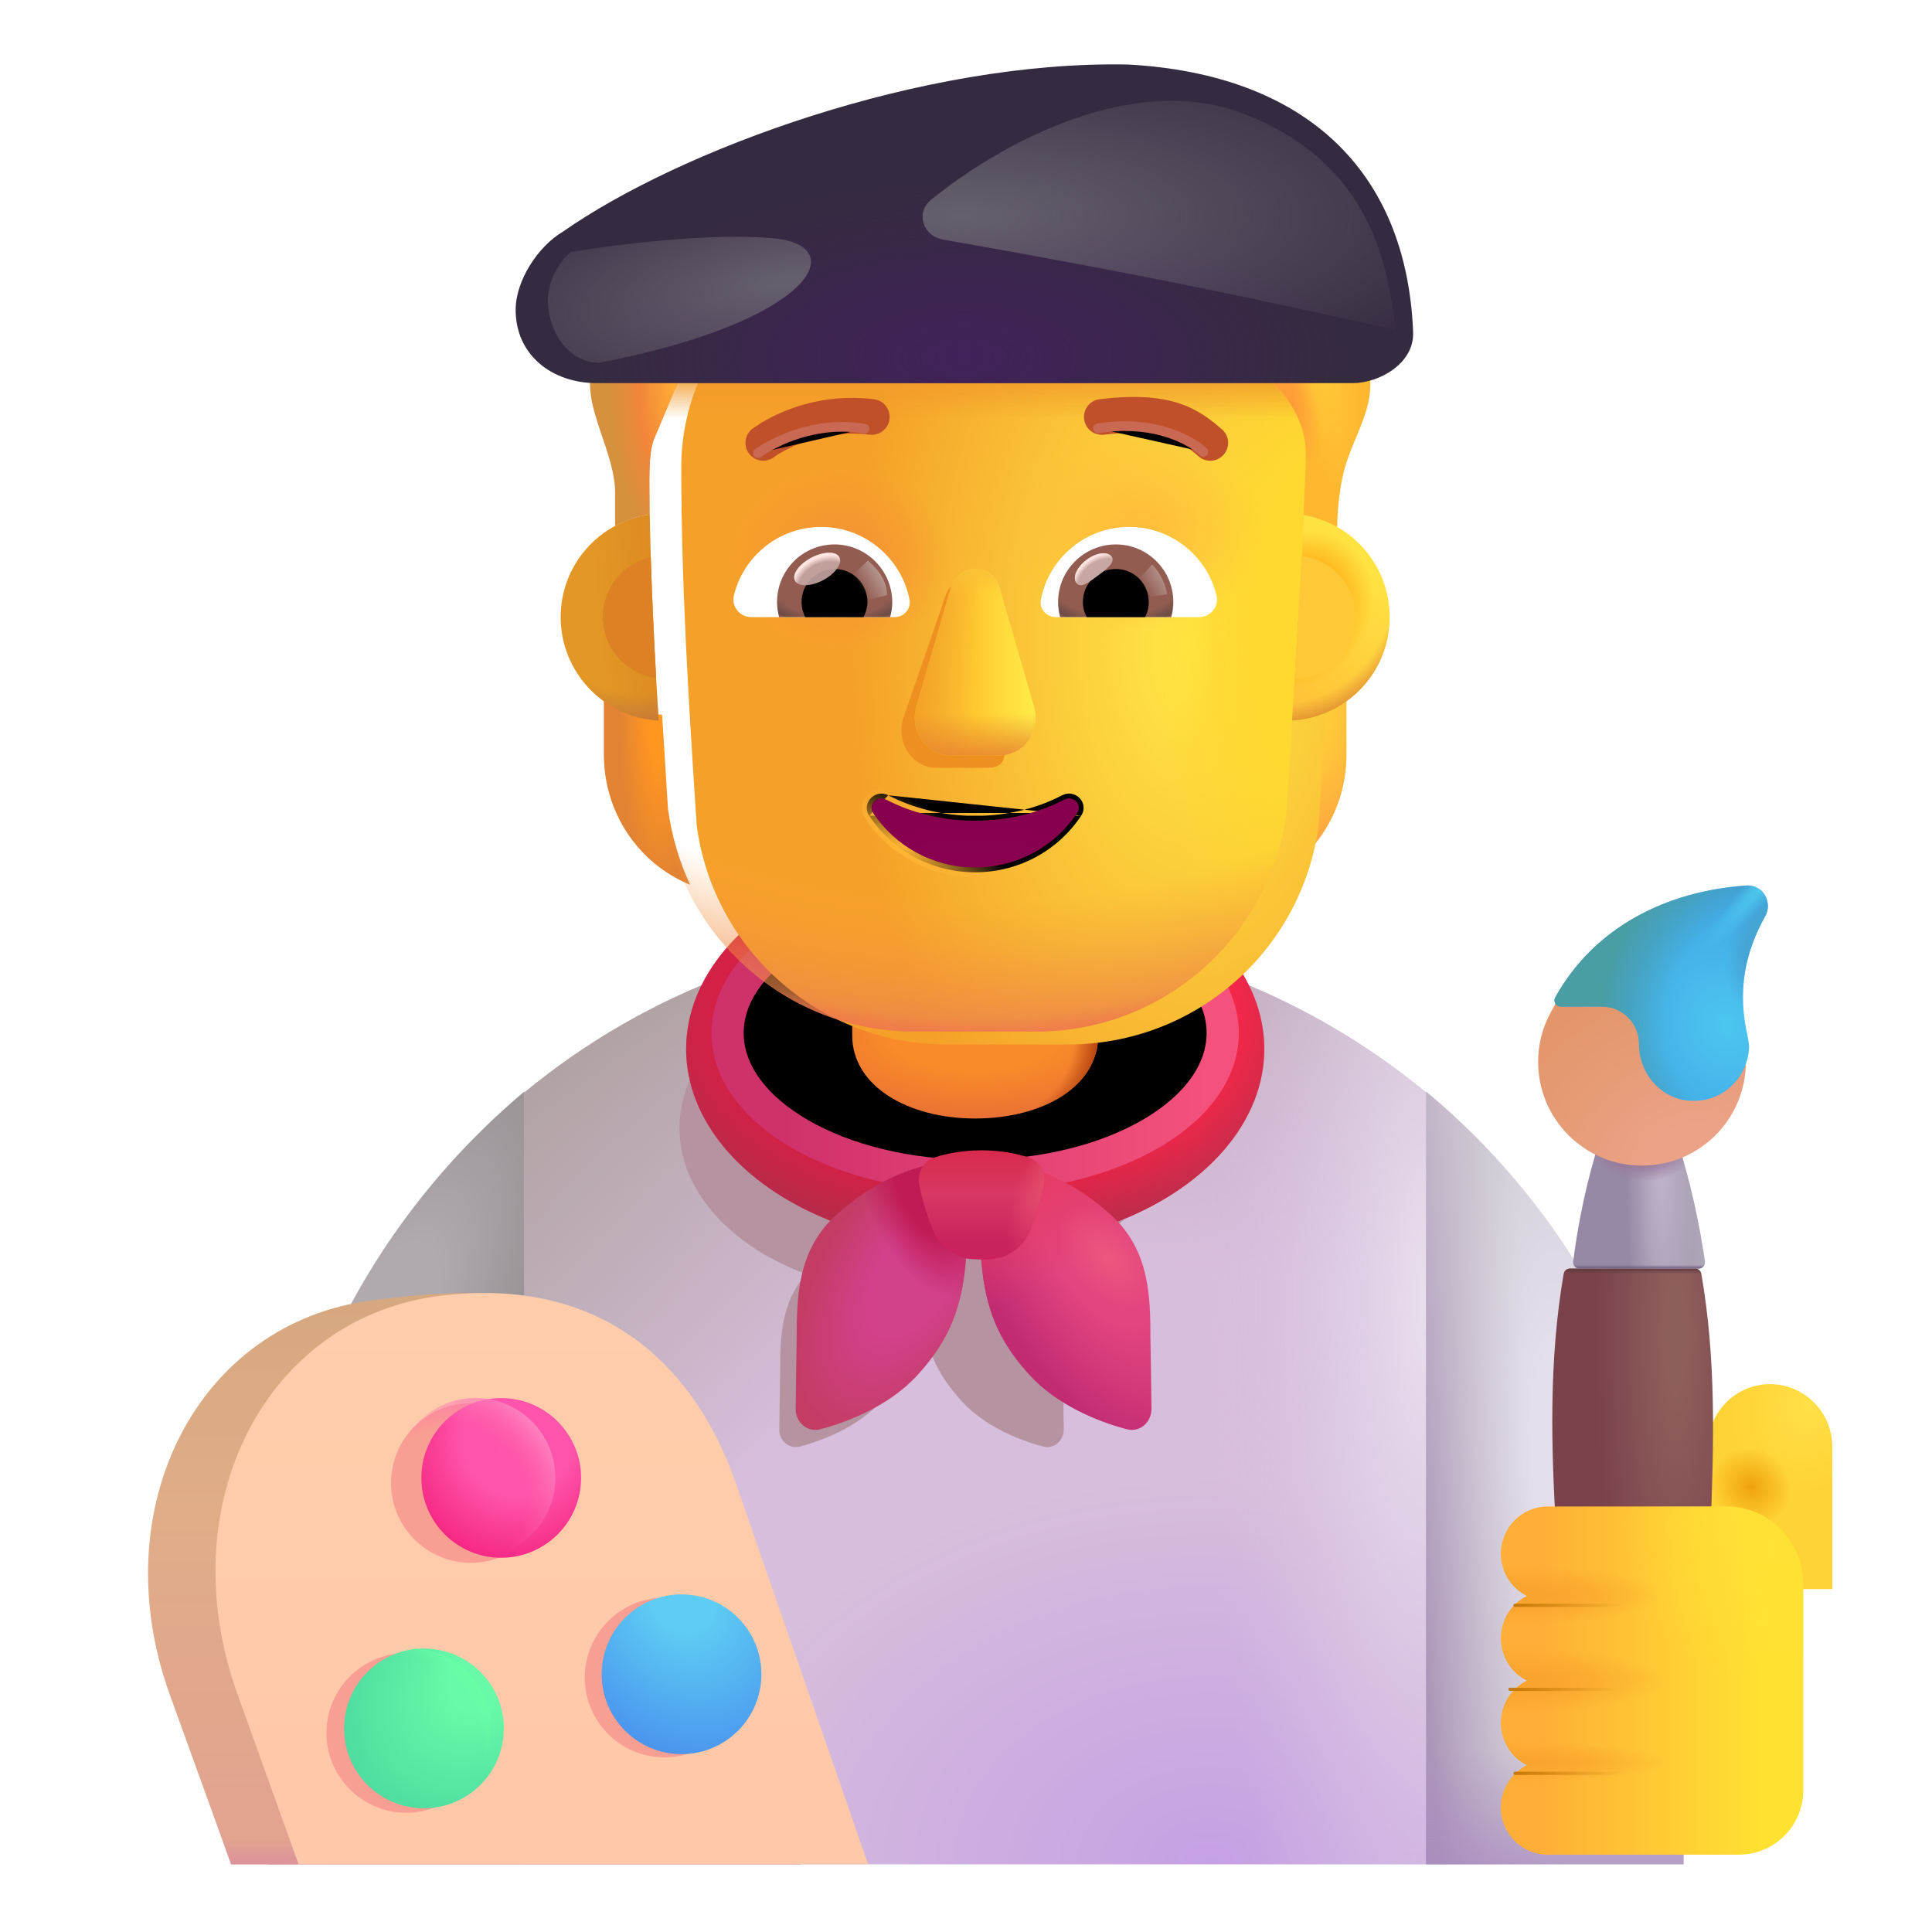 <svg viewBox="1 1 30 30" xmlns="http://www.w3.org/2000/svg">
<path d="M9.143 17.964C11.045 16.393 13.485 15.449 16.143 15.449C18.801 15.449 21.24 16.393 23.143 17.964V29.949H9.143V17.964Z" fill="url(#paint0_radial_4002_2382)"/>
<path d="M9.143 17.964C11.045 16.393 13.485 15.449 16.143 15.449C18.801 15.449 21.24 16.393 23.143 17.964V29.949H9.143V17.964Z" fill="url(#paint1_radial_4002_2382)"/>
<path d="M9.143 17.964C11.045 16.393 13.485 15.449 16.143 15.449C18.801 15.449 21.24 16.393 23.143 17.964V29.949H9.143V17.964Z" fill="url(#paint2_radial_4002_2382)"/>
<path d="M9.143 17.964C11.045 16.393 13.485 15.449 16.143 15.449C18.801 15.449 21.24 16.393 23.143 17.964V29.949H9.143V17.964Z" fill="url(#paint3_radial_4002_2382)"/>
<g filter="url(#filter0_f_4002_2382)">
<path fill-rule="evenodd" clip-rule="evenodd" d="M17.101 20.785C18.273 20.348 19.068 19.497 19.068 18.517C19.068 17.093 17.385 15.939 15.309 15.939C13.233 15.939 11.551 17.093 11.551 18.517C11.551 19.497 12.346 20.348 13.518 20.785C13.129 21.221 13.114 21.766 13.114 22.271C13.111 22.488 13.104 22.892 13.101 23.195C13.098 23.371 13.252 23.506 13.423 23.461C13.804 23.36 14.332 23.146 14.687 22.755C15.065 22.34 15.252 21.941 15.309 21.322C15.367 21.941 15.554 22.34 15.931 22.755C16.287 23.146 16.814 23.36 17.196 23.461C17.366 23.506 17.52 23.371 17.518 23.195C17.515 22.892 17.508 22.488 17.505 22.271C17.505 21.766 17.49 21.221 17.101 20.785Z" fill="#B693A1"/>
</g>
<ellipse cx="16.143" cy="17.289" rx="4.489" ry="3.08" fill="url(#paint4_linear_4002_2382)"/>
<ellipse cx="16.143" cy="17.289" rx="4.489" ry="3.08" fill="url(#paint5_radial_4002_2382)"/>
<g filter="url(#filter1_f_4002_2382)">
<ellipse cx="16.142" cy="17.041" rx="3.844" ry="2.219" stroke="url(#paint6_linear_4002_2382)" stroke-width="0.5"/>
</g>
<g filter="url(#filter2_i_4002_2382)">
<path d="M14.064 19.932C14.888 19.143 15.781 18.994 16.122 19.041C16.255 20.834 16.11 21.568 15.399 22.35C14.975 22.816 14.345 23.072 13.89 23.193C13.686 23.247 13.502 23.085 13.505 22.875C13.509 22.513 13.517 22.03 13.521 21.771C13.521 21.143 13.54 20.463 14.064 19.932Z" fill="url(#paint7_radial_4002_2382)"/>
<path d="M14.064 19.932C14.888 19.143 15.781 18.994 16.122 19.041C16.255 20.834 16.11 21.568 15.399 22.35C14.975 22.816 14.345 23.072 13.89 23.193C13.686 23.247 13.502 23.085 13.505 22.875C13.509 22.513 13.517 22.03 13.521 21.771C13.521 21.143 13.54 20.463 14.064 19.932Z" fill="url(#paint8_radial_4002_2382)"/>
</g>
<g filter="url(#filter3_i_4002_2382)">
<path d="M18.221 19.932C17.397 19.143 16.504 18.994 16.163 19.041C16.03 20.834 16.174 21.568 16.885 22.35C17.31 22.816 17.94 23.072 18.395 23.193C18.599 23.247 18.783 23.085 18.78 22.875C18.776 22.513 18.768 22.03 18.764 21.771C18.764 21.143 18.745 20.463 18.221 19.932Z" fill="url(#paint9_radial_4002_2382)"/>
<path d="M18.221 19.932C17.397 19.143 16.504 18.994 16.163 19.041C16.03 20.834 16.174 21.568 16.885 22.35C17.31 22.816 17.94 23.072 18.395 23.193C18.599 23.247 18.783 23.085 18.78 22.875C18.776 22.513 18.768 22.03 18.764 21.771C18.764 21.143 18.745 20.463 18.221 19.932Z" fill="url(#paint10_linear_4002_2382)"/>
<path d="M18.221 19.932C17.397 19.143 16.504 18.994 16.163 19.041C16.03 20.834 16.174 21.568 16.885 22.35C17.31 22.816 17.94 23.072 18.395 23.193C18.599 23.247 18.783 23.085 18.78 22.875C18.776 22.513 18.768 22.03 18.764 21.771C18.764 21.143 18.745 20.463 18.221 19.932Z" fill="url(#paint11_radial_4002_2382)"/>
</g>
<path d="M5.143 26.449C5.123 23.039 6.725 19.979 9.143 17.949V29.929L5.163 29.949L5.143 26.449Z" fill="url(#paint12_radial_4002_2382)"/>
<g filter="url(#filter4_i_4002_2382)">
<path d="M15.413 19.072C15.595 19.013 15.845 18.962 16.142 18.962C16.439 18.962 16.688 19.013 16.87 19.072C17.056 19.131 17.148 19.323 17.107 19.513C17.046 19.8 16.964 20.041 16.885 20.227C16.78 20.474 16.545 20.641 16.276 20.653C16.156 20.658 16.128 20.658 16.007 20.653C15.739 20.641 15.504 20.474 15.399 20.227C15.32 20.041 15.238 19.8 15.176 19.513C15.136 19.323 15.228 19.131 15.413 19.072Z" fill="url(#paint13_linear_4002_2382)"/>
<path d="M15.413 19.072C15.595 19.013 15.845 18.962 16.142 18.962C16.439 18.962 16.688 19.013 16.87 19.072C17.056 19.131 17.148 19.323 17.107 19.513C17.046 19.8 16.964 20.041 16.885 20.227C16.78 20.474 16.545 20.641 16.276 20.653C16.156 20.658 16.128 20.658 16.007 20.653C15.739 20.641 15.504 20.474 15.399 20.227C15.32 20.041 15.238 19.8 15.176 19.513C15.136 19.323 15.228 19.131 15.413 19.072Z" fill="url(#paint14_radial_4002_2382)"/>
</g>
<path d="M4.589 29.949H13.433L11.402 24.145C10.8 22.354 11.082 20.612 6.792 21.191C4.074 21.524 2.589 24.408 3.636 27.314L4.589 29.949Z" fill="url(#paint15_linear_4002_2382)"/>
<path d="M4.589 29.949H13.433L11.402 24.145C10.8 22.354 11.082 20.612 6.792 21.191C4.074 21.524 2.589 24.408 3.636 27.314L4.589 29.949Z" fill="url(#paint16_linear_4002_2382)"/>
<g filter="url(#filter5_ii_4002_2382)">
<path d="M5.636 29.949H14.48L12.449 24.098C11.847 22.293 10.427 20.802 7.839 21.121C5.121 21.457 3.636 24.363 4.683 27.293L5.636 29.949Z" fill="url(#paint17_linear_4002_2382)"/>
</g>
<g filter="url(#filter6_f_4002_2382)">
<path d="M8.312 25.267C8.997 25.267 9.552 24.712 9.552 24.027C9.552 23.343 8.997 22.787 8.312 22.787C7.627 22.787 7.072 23.343 7.072 24.027C7.072 24.712 7.627 25.267 8.312 25.267Z" fill="#F99E93"/>
</g>
<g filter="url(#filter7_f_4002_2382)">
<path d="M11.32 28.289C12.005 28.289 12.56 27.734 12.56 27.049C12.56 26.364 12.005 25.809 11.32 25.809C10.635 25.809 10.08 26.364 10.08 27.049C10.08 27.734 10.635 28.289 11.32 28.289Z" fill="#F99E93"/>
</g>
<g filter="url(#filter8_f_4002_2382)">
<path d="M7.309 29.149C7.993 29.149 8.549 28.594 8.549 27.909C8.549 27.225 7.993 26.669 7.309 26.669C6.624 26.669 6.069 27.225 6.069 27.909C6.069 28.594 6.624 29.149 7.309 29.149Z" fill="#F99E93"/>
</g>
<g filter="url(#filter9_ii_4002_2382)">
<path d="M8.383 25.189C9.067 25.189 9.623 24.634 9.623 23.949C9.623 23.264 9.067 22.709 8.383 22.709C7.698 22.709 7.143 23.264 7.143 23.949C7.143 24.634 7.698 25.189 8.383 25.189Z" fill="url(#paint18_radial_4002_2382)"/>
</g>
<path d="M8.383 25.189C9.067 25.189 9.623 24.634 9.623 23.949C9.623 23.264 9.067 22.709 8.383 22.709C7.698 22.709 7.143 23.264 7.143 23.949C7.143 24.634 7.698 25.189 8.383 25.189Z" fill="url(#paint19_radial_4002_2382)"/>
<g filter="url(#filter10_ii_4002_2382)">
<path d="M11.383 28.238C12.067 28.238 12.623 27.683 12.623 26.998C12.623 26.314 12.067 25.758 11.383 25.758C10.698 25.758 10.143 26.314 10.143 26.998C10.143 27.683 10.698 28.238 11.383 28.238Z" fill="url(#paint20_radial_4002_2382)"/>
</g>
<g filter="url(#filter11_ii_4002_2382)">
<path d="M7.383 29.079C8.067 29.079 8.623 28.524 8.623 27.839C8.623 27.154 8.067 26.599 7.383 26.599C6.698 26.599 6.143 27.154 6.143 27.839C6.143 28.524 6.698 29.079 7.383 29.079Z" fill="url(#paint21_radial_4002_2382)"/>
</g>
<path d="M7.383 29.079C8.067 29.079 8.623 28.524 8.623 27.839C8.623 27.154 8.067 26.599 7.383 26.599C6.698 26.599 6.143 27.154 6.143 27.839C6.143 28.524 6.698 29.079 7.383 29.079Z" fill="url(#paint22_radial_4002_2382)"/>
<path d="M16.142 18.368C15.092 18.368 14.233 17.861 14.233 17.077L14.233 14.385C14.233 13.276 15.092 12.368 16.142 12.368C17.192 12.368 18.052 13.276 18.052 14.385L18.052 17.077C18.052 17.874 17.192 18.368 16.142 18.368Z" fill="url(#paint23_radial_4002_2382)"/>
<path d="M16.142 18.368C15.092 18.368 14.233 17.861 14.233 17.077L14.233 14.385C14.233 13.276 15.092 12.368 16.142 12.368C17.192 12.368 18.052 13.276 18.052 14.385L18.052 17.077C18.052 17.874 17.192 18.368 16.142 18.368Z" fill="url(#paint24_radial_4002_2382)"/>
<path d="M21.004 12.097C21.339 12.086 21.653 11.973 21.908 11.789V12.72C21.908 13.613 21.376 14.409 20.567 14.739C20.738 14.376 20.855 13.981 20.913 13.559L21.004 12.097Z" fill="url(#paint25_radial_4002_2382)"/>
<path d="M11.281 12.097C10.946 12.086 10.632 11.973 10.377 11.789V12.72C10.377 13.613 10.909 14.409 11.717 14.739C11.547 14.376 11.43 13.981 11.372 13.559L11.281 12.097Z" fill="url(#paint26_radial_4002_2382)"/>
<g filter="url(#filter12_ii_4002_2382)">
<path d="M11.318 13.612C11.575 15.565 13.236 17.018 15.203 17.018H17.09C19.057 17.018 20.718 15.565 20.976 13.612C21.094 11.729 21.212 9.852 21.3 7.97C21.289 7.203 20.684 6.57 19.921 6.538H18.521C17.566 6.538 16.701 5.975 16.309 5.095C16.208 4.843 15.964 4.677 15.694 4.677H14.421C12.575 4.677 11.079 6.189 11.079 8.056C11.079 9.916 11.196 11.747 11.318 13.612Z" fill="url(#paint27_radial_4002_2382)"/>
</g>
<path d="M11.318 13.612C11.575 15.565 13.236 17.018 15.203 17.018H17.09C19.057 17.018 20.718 15.565 20.976 13.612C21.094 11.729 21.212 9.852 21.3 7.97C21.289 7.203 20.684 6.57 19.921 6.538H18.521C17.566 6.538 16.701 5.975 16.309 5.095C16.208 4.843 15.964 4.677 15.694 4.677H14.421C12.575 4.677 11.079 6.189 11.079 8.056C11.079 9.916 11.196 11.747 11.318 13.612Z" fill="url(#paint28_radial_4002_2382)"/>
<path d="M11.318 13.612C11.575 15.565 13.236 17.018 15.203 17.018H17.09C19.057 17.018 20.718 15.565 20.976 13.612C21.094 11.729 21.212 9.852 21.3 7.97C21.289 7.203 20.684 6.57 19.921 6.538H18.521C17.566 6.538 16.701 5.975 16.309 5.095C16.208 4.843 15.964 4.677 15.694 4.677H14.421C12.575 4.677 11.079 6.189 11.079 8.056C11.079 9.916 11.196 11.747 11.318 13.612Z" fill="url(#paint29_radial_4002_2382)"/>
<path d="M11.318 13.612C11.575 15.565 13.236 17.018 15.203 17.018H17.09C19.057 17.018 20.718 15.565 20.976 13.612C21.094 11.729 21.212 9.852 21.3 7.97C21.289 7.203 20.684 6.57 19.921 6.538H18.521C17.566 6.538 16.701 5.975 16.309 5.095C16.208 4.843 15.964 4.677 15.694 4.677H14.421C12.575 4.677 11.079 6.189 11.079 8.056C11.079 9.916 11.196 11.747 11.318 13.612Z" fill="url(#paint30_radial_4002_2382)"/>
<path d="M11.318 13.612C11.575 15.565 13.236 17.018 15.203 17.018H17.09C19.057 17.018 20.718 15.565 20.976 13.612C21.094 11.729 21.212 9.852 21.3 7.97C21.289 7.203 20.684 6.57 19.921 6.538H18.521C17.566 6.538 16.701 5.975 16.309 5.095C16.208 4.843 15.964 4.677 15.694 4.677H14.421C12.575 4.677 11.079 6.189 11.079 8.056C11.079 9.916 11.196 11.747 11.318 13.612Z" fill="url(#paint31_radial_4002_2382)"/>
<path d="M11.318 13.612C11.575 15.565 13.236 17.018 15.203 17.018H17.09C19.057 17.018 20.718 15.565 20.976 13.612C21.094 11.729 21.212 9.852 21.3 7.97C21.289 7.203 20.684 6.57 19.921 6.538H18.521C17.566 6.538 16.701 5.975 16.309 5.095C16.208 4.843 15.964 4.677 15.694 4.677H14.421C12.575 4.677 11.079 6.189 11.079 8.056C11.079 9.916 11.196 11.747 11.318 13.612Z" fill="url(#paint32_radial_4002_2382)"/>
<path d="M11.318 13.612C11.575 15.565 13.236 17.018 15.203 17.018H17.09C19.057 17.018 20.718 15.565 20.976 13.612C21.094 11.729 21.212 9.852 21.3 7.97C21.289 7.203 20.684 6.57 19.921 6.538H18.521C17.566 6.538 16.701 5.975 16.309 5.095C16.208 4.843 15.964 4.677 15.694 4.677H14.421C12.575 4.677 11.079 6.189 11.079 8.056C11.079 9.916 11.196 11.747 11.318 13.612Z" fill="url(#paint33_linear_4002_2382)"/>
<g filter="url(#filter13_f_4002_2382)">
<path d="M15.656 10.328L15.021 12.167C14.913 12.545 15.173 12.923 15.542 12.923H16.328C16.697 12.923 16.618 12.616 16.51 12.244L16.002 10.525C15.888 10.118 15.776 9.921 15.656 10.328Z" fill="#EE9020"/>
</g>
<g filter="url(#filter14_f_4002_2382)">
<path d="M15.76 10.133L15.229 11.971C15.12 12.349 15.38 12.727 15.749 12.727H16.536C16.904 12.727 17.165 12.344 17.056 11.971L16.525 10.133C16.411 9.726 15.88 9.726 15.76 10.133Z" fill="url(#paint34_linear_4002_2382)"/>
<path d="M15.76 10.133L15.229 11.971C15.12 12.349 15.38 12.727 15.749 12.727H16.536C16.904 12.727 17.165 12.344 17.056 11.971L16.525 10.133C16.411 9.726 15.88 9.726 15.76 10.133Z" fill="url(#paint35_linear_4002_2382)"/>
<path d="M15.76 10.133L15.229 11.971C15.12 12.349 15.38 12.727 15.749 12.727H16.536C16.904 12.727 17.165 12.344 17.056 11.971L16.525 10.133C16.411 9.726 15.88 9.726 15.76 10.133Z" fill="url(#paint36_linear_4002_2382)"/>
<path d="M15.76 10.133L15.229 11.971C15.12 12.349 15.38 12.727 15.749 12.727H16.536C16.904 12.727 17.165 12.344 17.056 11.971L16.525 10.133C16.411 9.726 15.88 9.726 15.76 10.133Z" fill="url(#paint37_linear_4002_2382)"/>
</g>
<g filter="url(#filter15_f_4002_2382)">
<path d="M14.792 13.349L14.792 13.349C15.182 13.552 15.647 13.669 16.142 13.669C16.643 13.669 17.103 13.552 17.493 13.349L17.494 13.349L17.494 13.349C17.595 13.297 17.701 13.327 17.765 13.393C17.829 13.46 17.853 13.569 17.788 13.666M14.792 13.349L17.726 13.624M14.792 13.349L14.791 13.349C14.689 13.297 14.583 13.329 14.52 13.396C14.457 13.462 14.431 13.57 14.497 13.666M14.792 13.349L14.559 13.624M17.788 13.666C17.788 13.666 17.788 13.666 17.788 13.666L17.726 13.624M17.788 13.666C17.788 13.666 17.788 13.666 17.788 13.666L17.726 13.624M17.788 13.666C17.44 14.194 16.833 14.545 16.142 14.545C15.452 14.545 14.845 14.194 14.497 13.666M17.726 13.624C17.391 14.132 16.807 14.47 16.142 14.47C15.478 14.47 14.894 14.132 14.559 13.624M14.497 13.666C14.497 13.667 14.497 13.667 14.498 13.667L14.559 13.624M14.497 13.666C14.497 13.666 14.497 13.666 14.497 13.666L14.559 13.624" stroke="url(#paint38_radial_4002_2382)" stroke-width="0.15"/>
</g>
<path d="M16.142 13.744C15.635 13.744 15.158 13.624 14.757 13.415C14.62 13.346 14.473 13.5 14.559 13.624C14.894 14.132 15.478 14.47 16.142 14.47C16.807 14.47 17.391 14.132 17.726 13.624C17.812 13.495 17.665 13.346 17.528 13.415C17.127 13.624 16.655 13.744 16.142 13.744Z" fill="url(#paint39_radial_4002_2382)"/>
<g filter="url(#filter16_i_4002_2382)">
<path d="M19.875 7.868C19.7 7.715 19.496 7.553 19.188 7.456C18.884 7.361 18.503 7.335 17.975 7.399C17.823 7.418 17.715 7.556 17.734 7.708C17.752 7.86 17.891 7.968 18.043 7.95C18.524 7.891 18.819 7.922 19.021 7.985C19.22 8.048 19.354 8.149 19.511 8.286C19.627 8.387 19.802 8.375 19.902 8.259C20.003 8.144 19.991 7.968 19.875 7.868Z" fill="#C05029"/>
</g>
<g filter="url(#filter17_i_4002_2382)">
<path d="M12.732 7.759C12.822 7.705 12.951 7.636 13.115 7.571C13.443 7.443 13.911 7.331 14.47 7.399C14.623 7.418 14.731 7.556 14.712 7.708C14.694 7.86 14.555 7.968 14.403 7.95C13.955 7.895 13.581 7.984 13.318 8.087C13.187 8.139 13.085 8.194 13.017 8.235C12.982 8.255 12.957 8.272 12.941 8.283C12.933 8.288 12.928 8.292 12.925 8.294L12.922 8.296C12.801 8.39 12.628 8.368 12.534 8.247C12.44 8.126 12.461 7.952 12.582 7.858L12.732 7.759Z" fill="#C05029"/>
</g>
<path d="M18.534 9.182C19.187 9.182 19.738 9.633 19.889 10.241C19.933 10.416 19.799 10.582 19.621 10.582H17.39C17.248 10.582 17.134 10.452 17.163 10.31C17.288 9.669 17.852 9.182 18.534 9.182Z" fill="white"/>
<path d="M18.327 9.454C18.822 9.454 19.219 9.856 19.219 10.347C19.219 10.428 19.207 10.509 19.187 10.582H17.462C17.442 10.505 17.43 10.428 17.43 10.347C17.43 9.856 17.832 9.454 18.327 9.454Z" fill="url(#paint40_radial_4002_2382)"/>
<path d="M17.815 10.347C17.815 10.063 18.043 9.835 18.327 9.835C18.61 9.835 18.838 10.063 18.838 10.347C18.838 10.432 18.817 10.513 18.781 10.582H17.876C17.836 10.513 17.815 10.432 17.815 10.347Z" fill="black"/>
<g filter="url(#filter18_f_4002_2382)">
<path d="M18.261 9.643C18.325 9.728 18.192 9.831 18.04 9.944C17.889 10.057 17.777 10.137 17.714 10.052C17.65 9.967 17.721 9.806 17.872 9.693C18.023 9.58 18.197 9.558 18.261 9.643Z" fill="#C7A7A3"/>
<path d="M18.261 9.643C18.325 9.728 18.192 9.831 18.04 9.944C17.889 10.057 17.777 10.137 17.714 10.052C17.65 9.967 17.721 9.806 17.872 9.693C18.023 9.58 18.197 9.558 18.261 9.643Z" fill="url(#paint41_radial_4002_2382)"/>
</g>
<g filter="url(#filter19_f_4002_2382)">
<path d="M19.122 10.229C19.088 9.998 18.953 9.824 18.89 9.766L18.63 10.052L18.747 10.28L19.122 10.229Z" fill="url(#paint42_linear_4002_2382)"/>
</g>
<path d="M13.752 9.182C13.098 9.182 12.547 9.633 12.397 10.241C12.352 10.416 12.486 10.582 12.664 10.582H14.896C15.038 10.582 15.151 10.452 15.123 10.31C14.997 9.669 14.429 9.182 13.752 9.182Z" fill="white"/>
<path d="M13.958 9.454C13.463 9.454 13.066 9.856 13.066 10.347C13.066 10.428 13.078 10.509 13.098 10.582H14.822C14.843 10.505 14.855 10.428 14.855 10.347C14.851 9.856 14.453 9.454 13.958 9.454Z" fill="url(#paint43_radial_4002_2382)"/>
<path d="M14.47 10.347C14.47 10.063 14.242 9.835 13.958 9.835C13.674 9.835 13.447 10.063 13.447 10.347C13.447 10.432 13.467 10.513 13.504 10.582H14.409C14.445 10.513 14.47 10.432 14.47 10.347Z" fill="black"/>
<g filter="url(#filter20_f_4002_2382)">
<path d="M14.774 10.242C14.774 9.953 14.539 9.761 14.476 9.703L14.188 9.982L14.365 10.343L14.774 10.242Z" fill="url(#paint44_linear_4002_2382)"/>
</g>
<g filter="url(#filter21_f_4002_2382)">
<ellipse cx="13.689" cy="9.835" rx="0.39" ry="0.197" transform="rotate(-27.914 13.689 9.835)" fill="#C7A7A3" fill-opacity="0.9"/>
<ellipse cx="13.689" cy="9.835" rx="0.39" ry="0.197" transform="rotate(-27.914 13.689 9.835)" fill="url(#paint45_radial_4002_2382)"/>
</g>
<path d="M21.064 12.188C21.13 11.124 21.194 10.061 21.249 8.997C22.005 9.129 22.579 9.789 22.579 10.582C22.579 11.439 21.909 12.139 21.064 12.188Z" fill="url(#paint46_linear_4002_2382)"/>
<path d="M21.064 12.188C21.13 11.124 21.194 10.061 21.249 8.997C22.005 9.129 22.579 9.789 22.579 10.582C22.579 11.439 21.909 12.139 21.064 12.188Z" fill="url(#paint47_radial_4002_2382)"/>
<path d="M21.064 12.188C21.13 11.124 21.194 10.061 21.249 8.997C22.005 9.129 22.579 9.789 22.579 10.582C22.579 11.439 21.909 12.139 21.064 12.188Z" fill="url(#paint48_radial_4002_2382)"/>
<path d="M11.089 8.989C10.307 9.099 9.706 9.77 9.706 10.582C9.706 11.441 10.379 12.143 11.227 12.189C11.162 11.12 11.109 10.058 11.089 8.989Z" fill="url(#paint49_linear_4002_2382)"/>
<path d="M11.089 8.989C10.307 9.099 9.706 9.77 9.706 10.582C9.706 11.441 10.379 12.143 11.227 12.189C11.162 11.12 11.109 10.058 11.089 8.989Z" fill="url(#paint50_radial_4002_2382)"/>
<g filter="url(#filter22_f_4002_2382)">
<path d="M11.105 9.65C10.679 9.745 10.36 10.126 10.36 10.582C10.36 11.067 10.721 11.467 11.189 11.529C11.154 10.902 11.125 10.277 11.105 9.65Z" fill="#DD8224"/>
</g>
<g filter="url(#filter23_f_4002_2382)">
<path d="M21.104 11.537C21.143 10.903 21.18 10.268 21.215 9.634C21.686 9.693 22.051 10.095 22.051 10.582C22.051 11.107 21.628 11.532 21.104 11.537Z" fill="#FFC837"/>
</g>
<g filter="url(#filter24_f_4002_2382)">
<path d="M12.769 8.038C13.026 7.854 13.667 7.53 14.425 7.657" stroke="#C96953" stroke-width="0.15" stroke-linecap="round"/>
</g>
<g filter="url(#filter25_f_4002_2382)">
<path d="M19.686 8.018C19.412 7.763 18.806 7.525 18.048 7.652" stroke="#C96953" stroke-width="0.15" stroke-linecap="round"/>
</g>
<path d="M20.728 6.908C20.911 7.059 21.275 7.494 21.275 8.025C21.275 8.348 21.251 8.705 21.24 8.994C21.422 9.027 21.609 9.094 21.764 9.182C21.767 8.89 21.809 8.482 21.904 8.193C21.952 8.047 22.008 7.913 22.061 7.785C22.219 7.403 22.357 7.069 22.228 6.596H20.728V6.908Z" fill="url(#paint51_radial_4002_2382)"/>
<path d="M20.728 6.908C20.911 7.059 21.275 7.494 21.275 8.025C21.275 8.348 21.251 8.705 21.24 8.994C21.422 9.027 21.609 9.094 21.764 9.182C21.767 8.89 21.809 8.482 21.904 8.193C21.952 8.047 22.008 7.913 22.061 7.785C22.219 7.403 22.357 7.069 22.228 6.596H20.728V6.908Z" fill="url(#paint52_radial_4002_2382)"/>
<path d="M11.551 6.876L11.148 7.836C11.06 8.104 11.088 8.49 11.088 8.99C10.882 9.017 10.716 9.084 10.551 9.167L10.551 8.692C10.551 8.542 10.551 8.379 10.397 7.916C10.383 7.875 10.369 7.835 10.356 7.796C10.185 7.286 10.083 6.985 10.234 6.494L11.551 6.876Z" fill="#D5913D"/>
<path d="M11.551 6.876L11.148 7.836C11.06 8.104 11.088 8.49 11.088 8.99C10.882 9.017 10.716 9.084 10.551 9.167L10.551 8.692C10.551 8.542 10.551 8.379 10.397 7.916C10.383 7.875 10.369 7.835 10.356 7.796C10.185 7.286 10.083 6.985 10.234 6.494L11.551 6.876Z" fill="url(#paint53_radial_4002_2382)"/>
<path d="M9.007 5.81C9.007 5.36 9.351 4.827 9.741 4.597C11.557 3.327 15.31 1.936 18.519 2.002C21.256 2.152 22.843 3.639 22.943 6.158C22.962 6.649 22.409 6.949 22.009 6.949H10.264C9.579 6.949 9.007 6.52 9.007 5.81Z" fill="#352B40"/>
<path d="M9.007 5.81C9.007 5.36 9.351 4.827 9.741 4.597C11.557 3.327 15.31 1.936 18.519 2.002C21.256 2.152 22.843 3.639 22.943 6.158C22.962 6.649 22.409 6.949 22.009 6.949H10.264C9.579 6.949 9.007 6.52 9.007 5.81Z" fill="url(#paint54_radial_4002_2382)"/>
<g filter="url(#filter26_f_4002_2382)">
<path d="M20.306 2.764C22.315 3.537 22.547 5.149 22.672 6.124C19.208 5.341 16.923 4.947 15.637 4.719C15.328 4.664 15.214 4.3 15.458 4.102C16.578 3.191 18.619 2.115 20.306 2.764Z" fill="url(#paint55_radial_4002_2382)"/>
</g>
<g filter="url(#filter27_f_4002_2382)">
<path d="M13.015 4.701C12.042 4.608 10.511 4.804 9.868 4.913C9.694 5.048 9.389 5.454 9.559 5.995C9.729 6.535 10.132 6.645 10.312 6.632C13.614 5.995 14.232 4.817 13.015 4.701Z" fill="url(#paint56_radial_4002_2382)"/>
</g>
<g filter="url(#filter28_i_4002_2382)">
<path d="M27.734 22.993C28.266 22.993 28.701 23.428 28.701 23.96V26.175H26.767V23.96C26.777 23.428 27.202 22.993 27.734 22.993Z" fill="url(#paint57_radial_4002_2382)"/>
<path d="M27.734 22.993C28.266 22.993 28.701 23.428 28.701 23.96V26.175H26.767V23.96C26.777 23.428 27.202 22.993 27.734 22.993Z" fill="url(#paint58_radial_4002_2382)"/>
</g>
<path d="M23.143 29.949V17.949C25.583 19.973 27.143 23.028 27.143 26.443V29.949H23.143Z" fill="url(#paint59_radial_4002_2382)"/>
<path d="M23.143 29.949V17.949C25.583 19.973 27.143 23.028 27.143 26.443V29.949H23.143Z" fill="url(#paint60_linear_4002_2382)"/>
<path d="M23.143 29.949V17.949C25.583 19.973 27.143 23.028 27.143 26.443V29.949H23.143Z" fill="url(#paint61_linear_4002_2382)"/>
<path d="M25.378 20.699C25.33 20.699 25.289 20.734 25.28 20.782C25.05 22.12 25.081 23.477 25.173 24.916L25.783 29.219C25.824 29.499 26.069 29.719 26.354 29.719C26.651 29.719 26.895 29.509 26.926 29.219L27.556 24.869C27.617 23.376 27.648 22.117 27.419 20.782C27.411 20.734 27.369 20.699 27.321 20.699H25.378Z" fill="url(#paint62_radial_4002_2382)"/>
<path d="M25.378 20.699C25.33 20.699 25.289 20.734 25.28 20.782C25.05 22.12 25.081 23.477 25.173 24.916L25.783 29.219C25.824 29.499 26.069 29.719 26.354 29.719C26.651 29.719 26.895 29.509 26.926 29.219L27.556 24.869C27.617 23.376 27.648 22.117 27.419 20.782C27.411 20.734 27.369 20.699 27.321 20.699H25.378Z" fill="url(#paint63_linear_4002_2382)"/>
<g filter="url(#filter29_i_4002_2382)">
<path d="M27.277 20.699C27.338 20.699 27.384 20.645 27.375 20.585C27.276 19.924 27.141 19.324 26.943 18.709H25.743C25.537 19.318 25.4 20.025 25.328 20.588C25.32 20.647 25.366 20.699 25.426 20.699H27.277Z" fill="url(#paint64_linear_4002_2382)"/>
<path d="M27.277 20.699C27.338 20.699 27.384 20.645 27.375 20.585C27.276 19.924 27.141 19.324 26.943 18.709H25.743C25.537 19.318 25.4 20.025 25.328 20.588C25.32 20.647 25.366 20.699 25.426 20.699H27.277Z" fill="url(#paint65_radial_4002_2382)"/>
<path d="M27.277 20.699C27.338 20.699 27.384 20.645 27.375 20.585C27.276 19.924 27.141 19.324 26.943 18.709H25.743C25.537 19.318 25.4 20.025 25.328 20.588C25.32 20.647 25.366 20.699 25.426 20.699H27.277Z" fill="url(#paint66_radial_4002_2382)"/>
<path d="M27.277 20.699C27.338 20.699 27.384 20.645 27.375 20.585C27.276 19.924 27.141 19.324 26.943 18.709H25.743C25.537 19.318 25.4 20.025 25.328 20.588C25.32 20.647 25.366 20.699 25.426 20.699H27.277Z" fill="url(#paint67_linear_4002_2382)"/>
</g>
<path d="M25.169 16.554L25.854 16.462C26.176 16.462 26.589 16.933 26.589 17.256C26.589 17.729 26.725 17.806 27.198 17.806C27.652 17.816 28.058 17.806 28.105 17.37C28.108 17.408 28.11 17.448 28.11 17.487C28.11 18.379 27.389 19.1 26.497 19.1C25.605 19.1 24.884 18.379 24.884 17.487C24.884 17.218 24.949 16.971 25.067 16.745C25.077 16.723 25.158 16.576 25.169 16.554Z" fill="url(#paint68_radial_4002_2382)"/>
<g filter="url(#filter30_i_4002_2382)">
<path d="M28.293 14.874C28.228 14.821 28.153 14.799 28.078 14.799C26.83 14.882 25.703 15.449 25.1 16.538C25.064 16.603 25.112 16.68 25.186 16.68H25.82C26.142 16.68 26.4 16.939 26.4 17.261C26.4 17.734 26.766 18.143 27.239 18.143C27.712 18.154 28.088 17.777 28.11 17.315C28.11 17.261 28.099 17.207 28.088 17.154V17.143C27.927 16.444 28.035 15.853 28.368 15.261C28.432 15.132 28.4 14.971 28.293 14.874Z" fill="url(#paint69_radial_4002_2382)"/>
<path d="M28.293 14.874C28.228 14.821 28.153 14.799 28.078 14.799C26.83 14.882 25.703 15.449 25.1 16.538C25.064 16.603 25.112 16.68 25.186 16.68H25.82C26.142 16.68 26.4 16.939 26.4 17.261C26.4 17.734 26.766 18.143 27.239 18.143C27.712 18.154 28.088 17.777 28.11 17.315C28.11 17.261 28.099 17.207 28.088 17.154V17.143C27.927 16.444 28.035 15.853 28.368 15.261C28.432 15.132 28.4 14.971 28.293 14.874Z" fill="url(#paint70_radial_4002_2382)"/>
<path d="M28.293 14.874C28.228 14.821 28.153 14.799 28.078 14.799C26.83 14.882 25.703 15.449 25.1 16.538C25.064 16.603 25.112 16.68 25.186 16.68H25.82C26.142 16.68 26.4 16.939 26.4 17.261C26.4 17.734 26.766 18.143 27.239 18.143C27.712 18.154 28.088 17.777 28.11 17.315C28.11 17.261 28.099 17.207 28.088 17.154V17.143C27.927 16.444 28.035 15.853 28.368 15.261C28.432 15.132 28.4 14.971 28.293 14.874Z" fill="url(#paint71_radial_4002_2382)"/>
<path d="M28.293 14.874C28.228 14.821 28.153 14.799 28.078 14.799C26.83 14.882 25.703 15.449 25.1 16.538C25.064 16.603 25.112 16.68 25.186 16.68H25.82C26.142 16.68 26.4 16.939 26.4 17.261C26.4 17.734 26.766 18.143 27.239 18.143C27.712 18.154 28.088 17.777 28.11 17.315C28.11 17.261 28.099 17.207 28.088 17.154V17.143C27.927 16.444 28.035 15.853 28.368 15.261C28.432 15.132 28.4 14.971 28.293 14.874Z" fill="url(#paint72_radial_4002_2382)"/>
</g>
<g filter="url(#filter31_i_4002_2382)">
<path d="M24.005 25.275C24.005 24.873 24.33 24.543 24.731 24.543H27.501C28.164 24.543 28.701 25.08 28.701 25.743V28.949C28.701 29.502 28.253 29.949 27.701 29.949H24.731C24.33 29.949 24.005 29.619 24.005 29.217C24.005 28.931 24.171 28.68 24.412 28.56C24.171 28.441 24.005 28.19 24.005 27.903C24.005 27.616 24.171 27.366 24.412 27.246C24.171 27.126 24.005 26.876 24.005 26.589C24.005 26.302 24.171 26.052 24.412 25.932C24.171 25.812 24.005 25.562 24.005 25.275Z" fill="url(#paint73_linear_4002_2382)"/>
<path d="M24.005 25.275C24.005 24.873 24.33 24.543 24.731 24.543H27.501C28.164 24.543 28.701 25.08 28.701 25.743V28.949C28.701 29.502 28.253 29.949 27.701 29.949H24.731C24.33 29.949 24.005 29.619 24.005 29.217C24.005 28.931 24.171 28.68 24.412 28.56C24.171 28.441 24.005 28.19 24.005 27.903C24.005 27.616 24.171 27.366 24.412 27.246C24.171 27.126 24.005 26.876 24.005 26.589C24.005 26.302 24.171 26.052 24.412 25.932C24.171 25.812 24.005 25.562 24.005 25.275Z" fill="url(#paint74_radial_4002_2382)"/>
<path d="M24.005 25.275C24.005 24.873 24.33 24.543 24.731 24.543H27.501C28.164 24.543 28.701 25.08 28.701 25.743V28.949C28.701 29.502 28.253 29.949 27.701 29.949H24.731C24.33 29.949 24.005 29.619 24.005 29.217C24.005 28.931 24.171 28.68 24.412 28.56C24.171 28.441 24.005 28.19 24.005 27.903C24.005 27.616 24.171 27.366 24.412 27.246C24.171 27.126 24.005 26.876 24.005 26.589C24.005 26.302 24.171 26.052 24.412 25.932C24.171 25.812 24.005 25.562 24.005 25.275Z" fill="url(#paint75_radial_4002_2382)"/>
<path d="M24.005 25.275C24.005 24.873 24.33 24.543 24.731 24.543H27.501C28.164 24.543 28.701 25.08 28.701 25.743V28.949C28.701 29.502 28.253 29.949 27.701 29.949H24.731C24.33 29.949 24.005 29.619 24.005 29.217C24.005 28.931 24.171 28.68 24.412 28.56C24.171 28.441 24.005 28.19 24.005 27.903C24.005 27.616 24.171 27.366 24.412 27.246C24.171 27.126 24.005 26.876 24.005 26.589C24.005 26.302 24.171 26.052 24.412 25.932C24.171 25.812 24.005 25.562 24.005 25.275Z" fill="url(#paint76_radial_4002_2382)"/>
<path d="M24.005 25.275C24.005 24.873 24.33 24.543 24.731 24.543H27.501C28.164 24.543 28.701 25.08 28.701 25.743V28.949C28.701 29.502 28.253 29.949 27.701 29.949H24.731C24.33 29.949 24.005 29.619 24.005 29.217C24.005 28.931 24.171 28.68 24.412 28.56C24.171 28.441 24.005 28.19 24.005 27.903C24.005 27.616 24.171 27.366 24.412 27.246C24.171 27.126 24.005 26.876 24.005 26.589C24.005 26.302 24.171 26.052 24.412 25.932C24.171 25.812 24.005 25.562 24.005 25.275Z" fill="url(#paint77_radial_4002_2382)"/>
</g>
<g filter="url(#filter32_f_4002_2382)">
<path d="M24.525 25.927H26.322" stroke="url(#paint78_linear_4002_2382)" stroke-width="0.05" stroke-linecap="round"/>
</g>
<g filter="url(#filter33_f_4002_2382)">
<path d="M24.447 27.232H26.244" stroke="url(#paint79_linear_4002_2382)" stroke-width="0.05" stroke-linecap="round"/>
</g>
<g filter="url(#filter34_f_4002_2382)">
<path d="M24.525 28.536H26.322" stroke="url(#paint80_linear_4002_2382)" stroke-width="0.05" stroke-linecap="round"/>
</g>
<defs>
<filter id="filter0_f_4002_2382" x="10.051" y="14.439" width="10.518" height="10.531" filterUnits="userSpaceOnUse" color-interpolation-filters="sRGB">
<feFlood flood-opacity="0" result="BackgroundImageFix"/>
<feBlend mode="normal" in="SourceGraphic" in2="BackgroundImageFix" result="shape"/>
<feGaussianBlur stdDeviation="0.75" result="effect1_foregroundBlur_4002_2382"/>
</filter>
<filter id="filter1_f_4002_2382" x="11.649" y="14.172" width="8.987" height="5.737" filterUnits="userSpaceOnUse" color-interpolation-filters="sRGB">
<feFlood flood-opacity="0" result="BackgroundImageFix"/>
<feBlend mode="normal" in="SourceGraphic" in2="BackgroundImageFix" result="shape"/>
<feGaussianBlur stdDeviation="0.2" result="effect1_foregroundBlur_4002_2382"/>
</filter>
<filter id="filter2_i_4002_2382" x="13.354" y="19.033" width="2.812" height="4.17" filterUnits="userSpaceOnUse" color-interpolation-filters="sRGB">
<feFlood flood-opacity="0" result="BackgroundImageFix"/>
<feBlend mode="normal" in="SourceGraphic" in2="BackgroundImageFix" result="shape"/>
<feColorMatrix in="SourceAlpha" type="matrix" values="0 0 0 0 0 0 0 0 0 0 0 0 0 0 0 0 0 0 127 0" result="hardAlpha"/>
<feOffset dx="-0.15"/>
<feGaussianBlur stdDeviation="0.15"/>
<feComposite in2="hardAlpha" operator="arithmetic" k2="-1" k3="1"/>
<feColorMatrix type="matrix" values="0 0 0 0 0.678 0 0 0 0 0.059 0 0 0 0 0.341 0 0 0 1 0"/>
<feBlend mode="normal" in2="shape" result="effect1_innerShadow_4002_2382"/>
</filter>
<filter id="filter3_i_4002_2382" x="16.118" y="19.033" width="2.762" height="4.17" filterUnits="userSpaceOnUse" color-interpolation-filters="sRGB">
<feFlood flood-opacity="0" result="BackgroundImageFix"/>
<feBlend mode="normal" in="SourceGraphic" in2="BackgroundImageFix" result="shape"/>
<feColorMatrix in="SourceAlpha" type="matrix" values="0 0 0 0 0 0 0 0 0 0 0 0 0 0 0 0 0 0 127 0" result="hardAlpha"/>
<feOffset dx="0.1"/>
<feGaussianBlur stdDeviation="0.1"/>
<feComposite in2="hardAlpha" operator="arithmetic" k2="-1" k3="1"/>
<feColorMatrix type="matrix" values="0 0 0 0 0.647 0 0 0 0 0.047 0 0 0 0 0.306 0 0 0 1 0"/>
<feBlend mode="normal" in2="shape" result="effect1_innerShadow_4002_2382"/>
</filter>
<filter id="filter4_i_4002_2382" x="15.167" y="18.862" width="2.05" height="1.794" filterUnits="userSpaceOnUse" color-interpolation-filters="sRGB">
<feFlood flood-opacity="0" result="BackgroundImageFix"/>
<feBlend mode="normal" in="SourceGraphic" in2="BackgroundImageFix" result="shape"/>
<feColorMatrix in="SourceAlpha" type="matrix" values="0 0 0 0 0 0 0 0 0 0 0 0 0 0 0 0 0 0 127 0" result="hardAlpha"/>
<feOffset dx="0.1" dy="-0.1"/>
<feGaussianBlur stdDeviation="0.1"/>
<feComposite in2="hardAlpha" operator="arithmetic" k2="-1" k3="1"/>
<feColorMatrix type="matrix" values="0 0 0 0 0.773 0 0 0 0 0.094 0 0 0 0 0.298 0 0 0 1 0"/>
<feBlend mode="normal" in2="shape" result="effect1_innerShadow_4002_2382"/>
</filter>
<filter id="filter5_ii_4002_2382" x="4.246" y="21.078" width="10.434" height="8.872" filterUnits="userSpaceOnUse" color-interpolation-filters="sRGB">
<feFlood flood-opacity="0" result="BackgroundImageFix"/>
<feBlend mode="normal" in="SourceGraphic" in2="BackgroundImageFix" result="shape"/>
<feColorMatrix in="SourceAlpha" type="matrix" values="0 0 0 0 0 0 0 0 0 0 0 0 0 0 0 0 0 0 127 0" result="hardAlpha"/>
<feOffset dx="0.2"/>
<feGaussianBlur stdDeviation="0.1"/>
<feComposite in2="hardAlpha" operator="arithmetic" k2="-1" k3="1"/>
<feColorMatrix type="matrix" values="0 0 0 0 0.988 0 0 0 0 0.678 0 0 0 0 0.604 0 0 0 1 0"/>
<feBlend mode="normal" in2="shape" result="effect1_innerShadow_4002_2382"/>
<feColorMatrix in="SourceAlpha" type="matrix" values="0 0 0 0 0 0 0 0 0 0 0 0 0 0 0 0 0 0 127 0" result="hardAlpha"/>
<feOffset dx="-0.2"/>
<feGaussianBlur stdDeviation="0.05"/>
<feComposite in2="hardAlpha" operator="arithmetic" k2="-1" k3="1"/>
<feColorMatrix type="matrix" values="0 0 0 0 1 0 0 0 0 0.832 0 0 0 0 0.679 0 0 0 1 0"/>
<feBlend mode="normal" in2="effect1_innerShadow_4002_2382" result="effect2_innerShadow_4002_2382"/>
</filter>
<filter id="filter6_f_4002_2382" x="6.922" y="22.637" width="2.78" height="2.78" filterUnits="userSpaceOnUse" color-interpolation-filters="sRGB">
<feFlood flood-opacity="0" result="BackgroundImageFix"/>
<feBlend mode="normal" in="SourceGraphic" in2="BackgroundImageFix" result="shape"/>
<feGaussianBlur stdDeviation="0.075" result="effect1_foregroundBlur_4002_2382"/>
</filter>
<filter id="filter7_f_4002_2382" x="9.93" y="25.659" width="2.78" height="2.78" filterUnits="userSpaceOnUse" color-interpolation-filters="sRGB">
<feFlood flood-opacity="0" result="BackgroundImageFix"/>
<feBlend mode="normal" in="SourceGraphic" in2="BackgroundImageFix" result="shape"/>
<feGaussianBlur stdDeviation="0.075" result="effect1_foregroundBlur_4002_2382"/>
</filter>
<filter id="filter8_f_4002_2382" x="5.919" y="26.519" width="2.78" height="2.78" filterUnits="userSpaceOnUse" color-interpolation-filters="sRGB">
<feFlood flood-opacity="0" result="BackgroundImageFix"/>
<feBlend mode="normal" in="SourceGraphic" in2="BackgroundImageFix" result="shape"/>
<feGaussianBlur stdDeviation="0.075" result="effect1_foregroundBlur_4002_2382"/>
</filter>
<filter id="filter9_ii_4002_2382" x="7.143" y="22.609" width="2.58" height="2.68" filterUnits="userSpaceOnUse" color-interpolation-filters="sRGB">
<feFlood flood-opacity="0" result="BackgroundImageFix"/>
<feBlend mode="normal" in="SourceGraphic" in2="BackgroundImageFix" result="shape"/>
<feColorMatrix in="SourceAlpha" type="matrix" values="0 0 0 0 0 0 0 0 0 0 0 0 0 0 0 0 0 0 127 0" result="hardAlpha"/>
<feOffset dx="0.2" dy="-0.1"/>
<feGaussianBlur stdDeviation="0.05"/>
<feComposite in2="hardAlpha" operator="arithmetic" k2="-1" k3="1"/>
<feColorMatrix type="matrix" values="0 0 0 0 0.878 0 0 0 0 0.29 0 0 0 0 0.431 0 0 0 1 0"/>
<feBlend mode="normal" in2="shape" result="effect1_innerShadow_4002_2382"/>
<feColorMatrix in="SourceAlpha" type="matrix" values="0 0 0 0 0 0 0 0 0 0 0 0 0 0 0 0 0 0 127 0" result="hardAlpha"/>
<feOffset dx="0.2" dy="0.1"/>
<feGaussianBlur stdDeviation="0.05"/>
<feComposite in2="hardAlpha" operator="arithmetic" k2="-1" k3="1"/>
<feColorMatrix type="matrix" values="0 0 0 0 0.878 0 0 0 0 0.29 0 0 0 0 0.431 0 0 0 1 0"/>
<feBlend mode="normal" in2="effect1_innerShadow_4002_2382" result="effect2_innerShadow_4002_2382"/>
</filter>
<filter id="filter10_ii_4002_2382" x="10.143" y="25.658" width="2.58" height="2.68" filterUnits="userSpaceOnUse" color-interpolation-filters="sRGB">
<feFlood flood-opacity="0" result="BackgroundImageFix"/>
<feBlend mode="normal" in="SourceGraphic" in2="BackgroundImageFix" result="shape"/>
<feColorMatrix in="SourceAlpha" type="matrix" values="0 0 0 0 0 0 0 0 0 0 0 0 0 0 0 0 0 0 127 0" result="hardAlpha"/>
<feOffset dx="0.1" dy="0.1"/>
<feGaussianBlur stdDeviation="0.1"/>
<feComposite in2="hardAlpha" operator="arithmetic" k2="-1" k3="1"/>
<feColorMatrix type="matrix" values="0 0 0 0 0.341 0 0 0 0 0.616 0 0 0 0 0.651 0 0 0 1 0"/>
<feBlend mode="normal" in2="shape" result="effect1_innerShadow_4002_2382"/>
<feColorMatrix in="SourceAlpha" type="matrix" values="0 0 0 0 0 0 0 0 0 0 0 0 0 0 0 0 0 0 127 0" result="hardAlpha"/>
<feOffset dx="0.1" dy="-0.1"/>
<feGaussianBlur stdDeviation="0.15"/>
<feComposite in2="hardAlpha" operator="arithmetic" k2="-1" k3="1"/>
<feColorMatrix type="matrix" values="0 0 0 0 0.353 0 0 0 0 0.427 0 0 0 0 0.792 0 0 0 1 0"/>
<feBlend mode="normal" in2="effect1_innerShadow_4002_2382" result="effect2_innerShadow_4002_2382"/>
</filter>
<filter id="filter11_ii_4002_2382" x="6.143" y="26.499" width="2.58" height="2.68" filterUnits="userSpaceOnUse" color-interpolation-filters="sRGB">
<feFlood flood-opacity="0" result="BackgroundImageFix"/>
<feBlend mode="normal" in="SourceGraphic" in2="BackgroundImageFix" result="shape"/>
<feColorMatrix in="SourceAlpha" type="matrix" values="0 0 0 0 0 0 0 0 0 0 0 0 0 0 0 0 0 0 127 0" result="hardAlpha"/>
<feOffset dx="0.1" dy="0.1"/>
<feGaussianBlur stdDeviation="0.1"/>
<feComposite in2="hardAlpha" operator="arithmetic" k2="-1" k3="1"/>
<feColorMatrix type="matrix" values="0 0 0 0 0.337 0 0 0 0 0.733 0 0 0 0 0.427 0 0 0 1 0"/>
<feBlend mode="normal" in2="shape" result="effect1_innerShadow_4002_2382"/>
<feColorMatrix in="SourceAlpha" type="matrix" values="0 0 0 0 0 0 0 0 0 0 0 0 0 0 0 0 0 0 127 0" result="hardAlpha"/>
<feOffset dx="0.1" dy="-0.1"/>
<feGaussianBlur stdDeviation="0.15"/>
<feComposite in2="hardAlpha" operator="arithmetic" k2="-1" k3="1"/>
<feColorMatrix type="matrix" values="0 0 0 0 0.431 0 0 0 0 0.596 0 0 0 0 0.514 0 0 0 1 0"/>
<feBlend mode="normal" in2="effect1_innerShadow_4002_2382" result="effect2_innerShadow_4002_2382"/>
</filter>
<filter id="filter12_ii_4002_2382" x="11.079" y="4.677" width="10.72" height="12.542" filterUnits="userSpaceOnUse" color-interpolation-filters="sRGB">
<feFlood flood-opacity="0" result="BackgroundImageFix"/>
<feBlend mode="normal" in="SourceGraphic" in2="BackgroundImageFix" result="shape"/>
<feColorMatrix in="SourceAlpha" type="matrix" values="0 0 0 0 0 0 0 0 0 0 0 0 0 0 0 0 0 0 127 0" result="hardAlpha"/>
<feOffset dx="0.5"/>
<feGaussianBlur stdDeviation="0.5"/>
<feComposite in2="hardAlpha" operator="arithmetic" k2="-1" k3="1"/>
<feColorMatrix type="matrix" values="0 0 0 0 0.824 0 0 0 0 0.624 0 0 0 0 0.314 0 0 0 1 0"/>
<feBlend mode="normal" in2="shape" result="effect1_innerShadow_4002_2382"/>
<feColorMatrix in="SourceAlpha" type="matrix" values="0 0 0 0 0 0 0 0 0 0 0 0 0 0 0 0 0 0 127 0" result="hardAlpha"/>
<feOffset dy="0.2"/>
<feGaussianBlur stdDeviation="0.375"/>
<feComposite in2="hardAlpha" operator="arithmetic" k2="-1" k3="1"/>
<feColorMatrix type="matrix" values="0 0 0 0 0.98 0 0 0 0 0.549 0 0 0 0 0.094 0 0 0 1 0"/>
<feBlend mode="normal" in2="effect1_innerShadow_4002_2382" result="effect2_innerShadow_4002_2382"/>
</filter>
<filter id="filter13_f_4002_2382" x="13.997" y="9.104" width="3.604" height="4.819" filterUnits="userSpaceOnUse" color-interpolation-filters="sRGB">
<feFlood flood-opacity="0" result="BackgroundImageFix"/>
<feBlend mode="normal" in="SourceGraphic" in2="BackgroundImageFix" result="shape"/>
<feGaussianBlur stdDeviation="0.5" result="effect1_foregroundBlur_4002_2382"/>
</filter>
<filter id="filter14_f_4002_2382" x="15.104" y="9.727" width="2.077" height="3.1" filterUnits="userSpaceOnUse" color-interpolation-filters="sRGB">
<feFlood flood-opacity="0" result="BackgroundImageFix"/>
<feBlend mode="normal" in="SourceGraphic" in2="BackgroundImageFix" result="shape"/>
<feGaussianBlur stdDeviation="0.05" result="effect1_foregroundBlur_4002_2382"/>
</filter>
<filter id="filter15_f_4002_2382" x="14.283" y="13.148" width="3.718" height="1.573" filterUnits="userSpaceOnUse" color-interpolation-filters="sRGB">
<feFlood flood-opacity="0" result="BackgroundImageFix"/>
<feBlend mode="normal" in="SourceGraphic" in2="BackgroundImageFix" result="shape"/>
<feGaussianBlur stdDeviation="0.05" result="effect1_foregroundBlur_4002_2382"/>
</filter>
<filter id="filter16_i_4002_2382" x="17.732" y="7.164" width="2.339" height="1.19" filterUnits="userSpaceOnUse" color-interpolation-filters="sRGB">
<feFlood flood-opacity="0" result="BackgroundImageFix"/>
<feBlend mode="normal" in="SourceGraphic" in2="BackgroundImageFix" result="shape"/>
<feColorMatrix in="SourceAlpha" type="matrix" values="0 0 0 0 0 0 0 0 0 0 0 0 0 0 0 0 0 0 127 0" result="hardAlpha"/>
<feOffset dx="0.1" dy="-0.2"/>
<feGaussianBlur stdDeviation="0.125"/>
<feComposite in2="hardAlpha" operator="arithmetic" k2="-1" k3="1"/>
<feColorMatrix type="matrix" values="0 0 0 0 0.604 0 0 0 0 0.243 0 0 0 0 0.153 0 0 0 1 0"/>
<feBlend mode="normal" in2="shape" result="effect1_innerShadow_4002_2382"/>
</filter>
<filter id="filter17_i_4002_2382" x="12.475" y="7.178" width="2.339" height="1.176" filterUnits="userSpaceOnUse" color-interpolation-filters="sRGB">
<feFlood flood-opacity="0" result="BackgroundImageFix"/>
<feBlend mode="normal" in="SourceGraphic" in2="BackgroundImageFix" result="shape"/>
<feColorMatrix in="SourceAlpha" type="matrix" values="0 0 0 0 0 0 0 0 0 0 0 0 0 0 0 0 0 0 127 0" result="hardAlpha"/>
<feOffset dx="0.1" dy="-0.2"/>
<feGaussianBlur stdDeviation="0.125"/>
<feComposite in2="hardAlpha" operator="arithmetic" k2="-1" k3="1"/>
<feColorMatrix type="matrix" values="0 0 0 0 0.604 0 0 0 0 0.243 0 0 0 0 0.153 0 0 0 1 0"/>
<feBlend mode="normal" in2="shape" result="effect1_innerShadow_4002_2382"/>
</filter>
<filter id="filter18_f_4002_2382" x="17.59" y="9.491" width="0.787" height="0.696" filterUnits="userSpaceOnUse" color-interpolation-filters="sRGB">
<feFlood flood-opacity="0" result="BackgroundImageFix"/>
<feBlend mode="normal" in="SourceGraphic" in2="BackgroundImageFix" result="shape"/>
<feGaussianBlur stdDeviation="0.05" result="effect1_foregroundBlur_4002_2382"/>
</filter>
<filter id="filter19_f_4002_2382" x="18.43" y="9.566" width="0.891" height="0.913" filterUnits="userSpaceOnUse" color-interpolation-filters="sRGB">
<feFlood flood-opacity="0" result="BackgroundImageFix"/>
<feBlend mode="normal" in="SourceGraphic" in2="BackgroundImageFix" result="shape"/>
<feGaussianBlur stdDeviation="0.1" result="effect1_foregroundBlur_4002_2382"/>
</filter>
<filter id="filter20_f_4002_2382" x="13.988" y="9.503" width="0.986" height="1.04" filterUnits="userSpaceOnUse" color-interpolation-filters="sRGB">
<feFlood flood-opacity="0" result="BackgroundImageFix"/>
<feBlend mode="normal" in="SourceGraphic" in2="BackgroundImageFix" result="shape"/>
<feGaussianBlur stdDeviation="0.1" result="effect1_foregroundBlur_4002_2382"/>
</filter>
<filter id="filter21_f_4002_2382" x="13.233" y="9.483" width="0.913" height="0.705" filterUnits="userSpaceOnUse" color-interpolation-filters="sRGB">
<feFlood flood-opacity="0" result="BackgroundImageFix"/>
<feBlend mode="normal" in="SourceGraphic" in2="BackgroundImageFix" result="shape"/>
<feGaussianBlur stdDeviation="0.05" result="effect1_foregroundBlur_4002_2382"/>
</filter>
<filter id="filter22_f_4002_2382" x="10.11" y="9.4" width="1.329" height="2.379" filterUnits="userSpaceOnUse" color-interpolation-filters="sRGB">
<feFlood flood-opacity="0" result="BackgroundImageFix"/>
<feBlend mode="normal" in="SourceGraphic" in2="BackgroundImageFix" result="shape"/>
<feGaussianBlur stdDeviation="0.125" result="effect1_foregroundBlur_4002_2382"/>
</filter>
<filter id="filter23_f_4002_2382" x="20.854" y="9.384" width="1.447" height="2.403" filterUnits="userSpaceOnUse" color-interpolation-filters="sRGB">
<feFlood flood-opacity="0" result="BackgroundImageFix"/>
<feBlend mode="normal" in="SourceGraphic" in2="BackgroundImageFix" result="shape"/>
<feGaussianBlur stdDeviation="0.125" result="effect1_foregroundBlur_4002_2382"/>
</filter>
<filter id="filter24_f_4002_2382" x="12.494" y="7.353" width="2.205" height="0.96" filterUnits="userSpaceOnUse" color-interpolation-filters="sRGB">
<feFlood flood-opacity="0" result="BackgroundImageFix"/>
<feBlend mode="normal" in="SourceGraphic" in2="BackgroundImageFix" result="shape"/>
<feGaussianBlur stdDeviation="0.1" result="effect1_foregroundBlur_4002_2382"/>
</filter>
<filter id="filter25_f_4002_2382" x="17.773" y="7.342" width="2.188" height="0.951" filterUnits="userSpaceOnUse" color-interpolation-filters="sRGB">
<feFlood flood-opacity="0" result="BackgroundImageFix"/>
<feBlend mode="normal" in="SourceGraphic" in2="BackgroundImageFix" result="shape"/>
<feGaussianBlur stdDeviation="0.1" result="effect1_foregroundBlur_4002_2382"/>
</filter>
<filter id="filter26_f_4002_2382" x="14.326" y="1.566" width="9.346" height="5.558" filterUnits="userSpaceOnUse" color-interpolation-filters="sRGB">
<feFlood flood-opacity="0" result="BackgroundImageFix"/>
<feBlend mode="normal" in="SourceGraphic" in2="BackgroundImageFix" result="shape"/>
<feGaussianBlur stdDeviation="0.5" result="effect1_foregroundBlur_4002_2382"/>
</filter>
<filter id="filter27_f_4002_2382" x="8.009" y="3.177" width="7.084" height="4.956" filterUnits="userSpaceOnUse" color-interpolation-filters="sRGB">
<feFlood flood-opacity="0" result="BackgroundImageFix"/>
<feBlend mode="normal" in="SourceGraphic" in2="BackgroundImageFix" result="shape"/>
<feGaussianBlur stdDeviation="0.75" result="effect1_foregroundBlur_4002_2382"/>
</filter>
<filter id="filter28_i_4002_2382" x="26.767" y="22.493" width="2.584" height="3.682" filterUnits="userSpaceOnUse" color-interpolation-filters="sRGB">
<feFlood flood-opacity="0" result="BackgroundImageFix"/>
<feBlend mode="normal" in="SourceGraphic" in2="BackgroundImageFix" result="shape"/>
<feColorMatrix in="SourceAlpha" type="matrix" values="0 0 0 0 0 0 0 0 0 0 0 0 0 0 0 0 0 0 127 0" result="hardAlpha"/>
<feOffset dx="0.75" dy="-0.5"/>
<feGaussianBlur stdDeviation="0.325"/>
<feComposite in2="hardAlpha" operator="arithmetic" k2="-1" k3="1"/>
<feColorMatrix type="matrix" values="0 0 0 0 0.878 0 0 0 0 0.561 0 0 0 0 0.192 0 0 0 1 0"/>
<feBlend mode="normal" in2="shape" result="effect1_innerShadow_4002_2382"/>
</filter>
<filter id="filter29_i_4002_2382" x="25.327" y="18.709" width="2.15" height="1.99" filterUnits="userSpaceOnUse" color-interpolation-filters="sRGB">
<feFlood flood-opacity="0" result="BackgroundImageFix"/>
<feBlend mode="normal" in="SourceGraphic" in2="BackgroundImageFix" result="shape"/>
<feColorMatrix in="SourceAlpha" type="matrix" values="0 0 0 0 0 0 0 0 0 0 0 0 0 0 0 0 0 0 127 0" result="hardAlpha"/>
<feOffset dx="0.1"/>
<feGaussianBlur stdDeviation="0.1"/>
<feComposite in2="hardAlpha" operator="arithmetic" k2="-1" k3="1"/>
<feColorMatrix type="matrix" values="0 0 0 0 0.612 0 0 0 0 0.498 0 0 0 0 0.565 0 0 0 1 0"/>
<feBlend mode="normal" in2="shape" result="effect1_innerShadow_4002_2382"/>
</filter>
<filter id="filter30_i_4002_2382" x="25.088" y="14.749" width="3.363" height="3.394" filterUnits="userSpaceOnUse" color-interpolation-filters="sRGB">
<feFlood flood-opacity="0" result="BackgroundImageFix"/>
<feBlend mode="normal" in="SourceGraphic" in2="BackgroundImageFix" result="shape"/>
<feColorMatrix in="SourceAlpha" type="matrix" values="0 0 0 0 0 0 0 0 0 0 0 0 0 0 0 0 0 0 127 0" result="hardAlpha"/>
<feOffset dx="0.05" dy="-0.05"/>
<feGaussianBlur stdDeviation="0.05"/>
<feComposite in2="hardAlpha" operator="arithmetic" k2="-1" k3="1"/>
<feColorMatrix type="matrix" values="0 0 0 0 0.467 0 0 0 0 0.502 0 0 0 0 0.78 0 0 0 1 0"/>
<feBlend mode="normal" in2="shape" result="effect1_innerShadow_4002_2382"/>
</filter>
<filter id="filter31_i_4002_2382" x="24.005" y="24.393" width="4.996" height="5.556" filterUnits="userSpaceOnUse" color-interpolation-filters="sRGB">
<feFlood flood-opacity="0" result="BackgroundImageFix"/>
<feBlend mode="normal" in="SourceGraphic" in2="BackgroundImageFix" result="shape"/>
<feColorMatrix in="SourceAlpha" type="matrix" values="0 0 0 0 0 0 0 0 0 0 0 0 0 0 0 0 0 0 127 0" result="hardAlpha"/>
<feOffset dx="0.3" dy="-0.15"/>
<feGaussianBlur stdDeviation="0.3"/>
<feComposite in2="hardAlpha" operator="arithmetic" k2="-1" k3="1"/>
<feColorMatrix type="matrix" values="0 0 0 0 0.871 0 0 0 0 0.514 0 0 0 0 0.349 0 0 0 1 0"/>
<feBlend mode="normal" in2="shape" result="effect1_innerShadow_4002_2382"/>
</filter>
<filter id="filter32_f_4002_2382" x="24.4" y="25.802" width="2.047" height="0.25" filterUnits="userSpaceOnUse" color-interpolation-filters="sRGB">
<feFlood flood-opacity="0" result="BackgroundImageFix"/>
<feBlend mode="normal" in="SourceGraphic" in2="BackgroundImageFix" result="shape"/>
<feGaussianBlur stdDeviation="0.05" result="effect1_foregroundBlur_4002_2382"/>
</filter>
<filter id="filter33_f_4002_2382" x="24.322" y="27.107" width="2.047" height="0.25" filterUnits="userSpaceOnUse" color-interpolation-filters="sRGB">
<feFlood flood-opacity="0" result="BackgroundImageFix"/>
<feBlend mode="normal" in="SourceGraphic" in2="BackgroundImageFix" result="shape"/>
<feGaussianBlur stdDeviation="0.05" result="effect1_foregroundBlur_4002_2382"/>
</filter>
<filter id="filter34_f_4002_2382" x="24.4" y="28.411" width="2.047" height="0.25" filterUnits="userSpaceOnUse" color-interpolation-filters="sRGB">
<feFlood flood-opacity="0" result="BackgroundImageFix"/>
<feBlend mode="normal" in="SourceGraphic" in2="BackgroundImageFix" result="shape"/>
<feGaussianBlur stdDeviation="0.05" result="effect1_foregroundBlur_4002_2382"/>
</filter>
<radialGradient id="paint0_radial_4002_2382" cx="0" cy="0" r="1" gradientUnits="userSpaceOnUse" gradientTransform="translate(19.814 29.949) rotate(-90) scale(10.501 14.429)">
<stop stop-color="#C6A0E4"/>
<stop offset="0.574" stop-color="#D7BEDC"/>
</radialGradient>
<radialGradient id="paint1_radial_4002_2382" cx="0" cy="0" r="1" gradientUnits="userSpaceOnUse" gradientTransform="translate(8.305 19.487) rotate(11.514) scale(6.385 6.165)">
<stop stop-color="#C1B3BB"/>
<stop offset="1" stop-color="#C1B3BB" stop-opacity="0"/>
</radialGradient>
<radialGradient id="paint2_radial_4002_2382" cx="0" cy="0" r="1" gradientUnits="userSpaceOnUse" gradientTransform="translate(19.235 29.949) rotate(-114.74) scale(15.965 18.438)">
<stop offset="0.559" stop-color="#C3AEBD" stop-opacity="0"/>
<stop offset="1" stop-color="#AFA1A1"/>
</radialGradient>
<radialGradient id="paint3_radial_4002_2382" cx="0" cy="0" r="1" gradientUnits="userSpaceOnUse" gradientTransform="translate(23.143 21.186) rotate(90) scale(13.556 3.367)">
<stop stop-color="#E9DFEE"/>
<stop offset="1" stop-color="#D5C0DE" stop-opacity="0"/>
</radialGradient>
<linearGradient id="paint4_linear_4002_2382" x1="15.111" y1="17.854" x2="19.58" y2="17.854" gradientUnits="userSpaceOnUse">
<stop stop-color="#D42045"/>
<stop offset="1" stop-color="#F22749"/>
</linearGradient>
<radialGradient id="paint5_radial_4002_2382" cx="0" cy="0" r="1" gradientUnits="userSpaceOnUse" gradientTransform="translate(16.143 16.697) rotate(90) scale(3.938 5.906)">
<stop offset="0.69" stop-color="#A92F4C" stop-opacity="0"/>
<stop offset="1" stop-color="#A92F4C"/>
</radialGradient>
<linearGradient id="paint6_linear_4002_2382" x1="13.162" y1="17.666" x2="19.751" y2="17.666" gradientUnits="userSpaceOnUse">
<stop stop-color="#CF316B"/>
<stop offset="1" stop-color="#F4527C"/>
</linearGradient>
<radialGradient id="paint7_radial_4002_2382" cx="0" cy="0" r="1" gradientUnits="userSpaceOnUse" gradientTransform="translate(15.353 20.802) rotate(121.17) scale(3.395 1.762)">
<stop offset="0.313" stop-color="#D2418B"/>
<stop offset="0.826" stop-color="#C33C63"/>
</radialGradient>
<radialGradient id="paint8_radial_4002_2382" cx="0" cy="0" r="1" gradientUnits="userSpaceOnUse" gradientTransform="translate(15.502 19.4) rotate(68.848) scale(1.842 0.941)">
<stop offset="0.43" stop-color="#C01B54"/>
<stop offset="1" stop-color="#C01B54" stop-opacity="0"/>
</radialGradient>
<radialGradient id="paint9_radial_4002_2382" cx="0" cy="0" r="1" gradientUnits="userSpaceOnUse" gradientTransform="translate(17.893 20.072) rotate(62.84) scale(4.039 1.93)">
<stop offset="0.41" stop-color="#E2457F"/>
<stop offset="1" stop-color="#C02B72"/>
</radialGradient>
<linearGradient id="paint10_linear_4002_2382" x1="16.549" y1="19.033" x2="17.449" y2="20.76" gradientUnits="userSpaceOnUse">
<stop offset="0.106" stop-color="#E73A62"/>
<stop offset="1" stop-color="#E73A62" stop-opacity="0"/>
</linearGradient>
<radialGradient id="paint11_radial_4002_2382" cx="0" cy="0" r="1" gradientUnits="userSpaceOnUse" gradientTransform="translate(18.111 20.525) rotate(47.05) scale(0.982 0.596)">
<stop stop-color="#ED577D"/>
<stop offset="1" stop-color="#ED577D" stop-opacity="0"/>
</radialGradient>
<radialGradient id="paint12_radial_4002_2382" cx="0" cy="0" r="1" gradientUnits="userSpaceOnUse" gradientTransform="translate(6.799 21.766) rotate(-60.439) scale(4.751 1.925)">
<stop offset="0.342" stop-color="#B0AAAE"/>
<stop offset="1" stop-color="#989295"/>
</radialGradient>
<linearGradient id="paint13_linear_4002_2382" x1="16.342" y1="20.389" x2="16.342" y2="18.962" gradientUnits="userSpaceOnUse">
<stop stop-color="#CA225E"/>
<stop offset="0.514" stop-color="#D83864"/>
<stop offset="1" stop-color="#D72A4D"/>
</linearGradient>
<radialGradient id="paint14_radial_4002_2382" cx="0" cy="0" r="1" gradientUnits="userSpaceOnUse" gradientTransform="translate(17.117 19.463) rotate(110.351) scale(1.273 0.387)">
<stop stop-color="#E44C6D"/>
<stop offset="1" stop-color="#E44C6D" stop-opacity="0"/>
</radialGradient>
<linearGradient id="paint15_linear_4002_2382" x1="8.366" y1="21.078" x2="8.366" y2="29.949" gradientUnits="userSpaceOnUse">
<stop stop-color="#D6A87F"/>
<stop offset="0.389" stop-color="#E0AD88"/>
<stop offset="1" stop-color="#E2A291"/>
</linearGradient>
<linearGradient id="paint16_linear_4002_2382" x1="5.346" y1="29.949" x2="5.346" y2="29.574" gradientUnits="userSpaceOnUse">
<stop stop-color="#DD929A"/>
<stop offset="1" stop-color="#DD929A" stop-opacity="0"/>
</linearGradient>
<linearGradient id="paint17_linear_4002_2382" x1="9.413" y1="21.078" x2="9.413" y2="29.949" gradientUnits="userSpaceOnUse">
<stop stop-color="#FFCDAB"/>
<stop offset="1" stop-color="#FFC8A9"/>
</linearGradient>
<radialGradient id="paint18_radial_4002_2382" cx="0" cy="0" r="1" gradientUnits="userSpaceOnUse" gradientTransform="translate(8.643 23.291) rotate(97.523) scale(1.986 1.79)">
<stop offset="0.482" stop-color="#FF54AB"/>
<stop offset="1" stop-color="#F52884"/>
</radialGradient>
<radialGradient id="paint19_radial_4002_2382" cx="0" cy="0" r="1" gradientUnits="userSpaceOnUse" gradientTransform="translate(8.033 24.275) rotate(-39.218) scale(1.755 2.001)">
<stop offset="0.574" stop-color="#FF5AAA" stop-opacity="0"/>
<stop offset="1" stop-color="#FF87C1"/>
</radialGradient>
<radialGradient id="paint20_radial_4002_2382" cx="0" cy="0" r="1" gradientUnits="userSpaceOnUse" gradientTransform="translate(11.383 25.758) rotate(61.996) scale(2.641 2.142)">
<stop offset="0.233" stop-color="#5ECCF3"/>
<stop offset="1" stop-color="#4A96EE"/>
</radialGradient>
<radialGradient id="paint21_radial_4002_2382" cx="0" cy="0" r="1" gradientUnits="userSpaceOnUse" gradientTransform="translate(8.299 27.072) rotate(133.958) scale(2.431 1.885)">
<stop offset="0.222" stop-color="#68FAA7"/>
<stop offset="1" stop-color="#4FDDA1"/>
</radialGradient>
<radialGradient id="paint22_radial_4002_2382" cx="0" cy="0" r="1" gradientUnits="userSpaceOnUse" gradientTransform="translate(6.814 28.338) rotate(-28.565) scale(2.059 2.178)">
<stop offset="0.819" stop-color="#67FFA4" stop-opacity="0"/>
<stop offset="1" stop-color="#67FFA4"/>
</radialGradient>
<radialGradient id="paint23_radial_4002_2382" cx="0" cy="0" r="1" gradientUnits="userSpaceOnUse" gradientTransform="translate(16.143 17.07) rotate(90) scale(1.422 3.273)">
<stop offset="0.395" stop-color="#F98B29"/>
<stop offset="1" stop-color="#E66D36"/>
</radialGradient>
<radialGradient id="paint24_radial_4002_2382" cx="0" cy="0" r="1" gradientUnits="userSpaceOnUse" gradientTransform="translate(14.233 16.541) rotate(14.026) scale(4.062 2.4)">
<stop offset="0.866" stop-color="#BA4810" stop-opacity="0"/>
<stop offset="0.952" stop-color="#BA4810"/>
</radialGradient>
<radialGradient id="paint25_radial_4002_2382" cx="0" cy="0" r="1" gradientUnits="userSpaceOnUse" gradientTransform="translate(20.818 11.963) rotate(90) scale(2.776 2.402)">
<stop offset="0.31" stop-color="#FFCE38"/>
<stop offset="1" stop-color="#FF9642"/>
</radialGradient>
<radialGradient id="paint26_radial_4002_2382" cx="0" cy="0" r="1" gradientUnits="userSpaceOnUse" gradientTransform="translate(11.236 12.041) rotate(89.668) scale(2.698 0.625)">
<stop offset="0.279" stop-color="#FF9620"/>
<stop offset="1" stop-color="#E28333"/>
</radialGradient>
<radialGradient id="paint27_radial_4002_2382" cx="0" cy="0" r="1" gradientUnits="userSpaceOnUse" gradientTransform="translate(18.95 10.847) rotate(180) scale(5.228 9.248)">
<stop stop-color="#FFE846"/>
<stop offset="1" stop-color="#F5A129"/>
</radialGradient>
<radialGradient id="paint28_radial_4002_2382" cx="0" cy="0" r="1" gradientUnits="userSpaceOnUse" gradientTransform="translate(21.3 10.616) rotate(93.775) scale(6.115 2.248)">
<stop offset="0.39" stop-color="#FFD930"/>
<stop offset="1" stop-color="#FFD930" stop-opacity="0"/>
</radialGradient>
<radialGradient id="paint29_radial_4002_2382" cx="0" cy="0" r="1" gradientUnits="userSpaceOnUse" gradientTransform="translate(14.051 9.667) rotate(-90) scale(1.414 1.702)">
<stop offset="0.276" stop-color="#F59632"/>
<stop offset="1" stop-color="#F59632" stop-opacity="0"/>
</radialGradient>
<radialGradient id="paint30_radial_4002_2382" cx="0" cy="0" r="1" gradientUnits="userSpaceOnUse" gradientTransform="translate(18.631 9.255) rotate(-90) scale(1.535 1.991)">
<stop offset="0.178" stop-color="#FFBE3A"/>
<stop offset="1" stop-color="#FFBE3A" stop-opacity="0"/>
</radialGradient>
<radialGradient id="paint31_radial_4002_2382" cx="0" cy="0" r="1" gradientUnits="userSpaceOnUse" gradientTransform="translate(16.189 7.235) rotate(90) scale(10.26 13.187)">
<stop offset="0.758" stop-color="#F89D39" stop-opacity="0"/>
<stop offset="1" stop-color="#E87C51"/>
</radialGradient>
<radialGradient id="paint32_radial_4002_2382" cx="0" cy="0" r="1" gradientUnits="userSpaceOnUse" gradientTransform="translate(16.189 8.499) rotate(90) scale(8.725 9.996)">
<stop offset="0.952" stop-color="#F2734D" stop-opacity="0"/>
<stop offset="1" stop-color="#F2734D"/>
</radialGradient>
<linearGradient id="paint33_linear_4002_2382" x1="16.189" y1="6.776" x2="16.189" y2="7.508" gradientUnits="userSpaceOnUse">
<stop stop-color="#F19A2A"/>
<stop offset="1" stop-color="#F19A2A" stop-opacity="0"/>
</linearGradient>
<linearGradient id="paint34_linear_4002_2382" x1="16.142" y1="11.676" x2="16.997" y2="11.676" gradientUnits="userSpaceOnUse">
<stop stop-color="#FFC92F"/>
<stop offset="1" stop-color="#FFEA47"/>
</linearGradient>
<linearGradient id="paint35_linear_4002_2382" x1="15.07" y1="11.521" x2="16.144" y2="11.58" gradientUnits="userSpaceOnUse">
<stop stop-color="#F49F22"/>
<stop offset="1" stop-color="#E88830" stop-opacity="0"/>
<stop offset="1" stop-color="#F49F22" stop-opacity="0"/>
</linearGradient>
<linearGradient id="paint36_linear_4002_2382" x1="16.142" y1="12.075" x2="16.142" y2="12.927" gradientUnits="userSpaceOnUse">
<stop stop-color="#E88830" stop-opacity="0"/>
<stop offset="0.845" stop-color="#E88830"/>
</linearGradient>
<linearGradient id="paint37_linear_4002_2382" x1="16.142" y1="9.827" x2="16.142" y2="10.247" gradientUnits="userSpaceOnUse">
<stop stop-color="#FAC137"/>
<stop offset="1" stop-color="#FAC137" stop-opacity="0"/>
</linearGradient>
<radialGradient id="paint38_radial_4002_2382" cx="0" cy="0" r="1" gradientUnits="userSpaceOnUse" gradientTransform="translate(15.016 14.136) rotate(-60.732) scale(0.71 2.066)">
<stop stop-color="#FFB534"/>
<stop offset="1" stop-color="#FFB534" stop-opacity="0"/>
</radialGradient>
<radialGradient id="paint39_radial_4002_2382" cx="0" cy="0" r="1" gradientUnits="userSpaceOnUse" gradientTransform="translate(16.142 14.387) rotate(-90) scale(0.721 2.9)">
<stop stop-color="#89014E"/>
<stop offset="1" stop-color="#87004D"/>
</radialGradient>
<radialGradient id="paint40_radial_4002_2382" cx="0" cy="0" r="1" gradientUnits="userSpaceOnUse" gradientTransform="translate(18.325 9.931) rotate(90) scale(0.811 1.29)">
<stop offset="0.802" stop-color="#925C51"/>
<stop offset="1" stop-color="#694B43"/>
<stop offset="1" stop-color="#804D49"/>
<stop offset="1" stop-color="#85534D"/>
</radialGradient>
<radialGradient id="paint41_radial_4002_2382" cx="0" cy="0" r="1" gradientUnits="userSpaceOnUse" gradientTransform="translate(18.096 10.015) rotate(-127.812) scale(0.378 0.521)">
<stop offset="0.766" stop-color="#FFE6E2" stop-opacity="0"/>
<stop offset="0.966" stop-color="#FFE6E2"/>
</radialGradient>
<linearGradient id="paint42_linear_4002_2382" x1="19.102" y1="9.985" x2="18.789" y2="10.178" gradientUnits="userSpaceOnUse">
<stop stop-color="#B4948D"/>
<stop offset="1" stop-color="#B4948D" stop-opacity="0"/>
</linearGradient>
<radialGradient id="paint43_radial_4002_2382" cx="0" cy="0" r="1" gradientUnits="userSpaceOnUse" gradientTransform="translate(13.96 9.931) rotate(90) scale(0.811 1.291)">
<stop offset="0.802" stop-color="#925C51"/>
<stop offset="1" stop-color="#694B43"/>
<stop offset="1" stop-color="#804D49"/>
<stop offset="1" stop-color="#85534D"/>
</radialGradient>
<linearGradient id="paint44_linear_4002_2382" x1="14.704" y1="9.985" x2="14.391" y2="10.178" gradientUnits="userSpaceOnUse">
<stop stop-color="#B4948D"/>
<stop offset="1" stop-color="#B4948D" stop-opacity="0"/>
</linearGradient>
<radialGradient id="paint45_radial_4002_2382" cx="0" cy="0" r="1" gradientUnits="userSpaceOnUse" gradientTransform="translate(13.674 10.15) rotate(-90.897) scale(0.494 0.594)">
<stop offset="0.766" stop-color="#FFE6E2" stop-opacity="0"/>
<stop offset="0.966" stop-color="#FFE6E2"/>
</radialGradient>
<linearGradient id="paint46_linear_4002_2382" x1="22.579" y1="10.012" x2="21.372" y2="12.188" gradientUnits="userSpaceOnUse">
<stop stop-color="#FFE343"/>
<stop offset="1" stop-color="#FFC136"/>
</linearGradient>
<radialGradient id="paint47_radial_4002_2382" cx="0" cy="0" r="1" gradientUnits="userSpaceOnUse" gradientTransform="translate(20.76 9.945) rotate(74.347) scale(2.33 2.223)">
<stop offset="0.856" stop-color="#E1943D" stop-opacity="0"/>
<stop offset="1" stop-color="#E08F2E"/>
</radialGradient>
<radialGradient id="paint48_radial_4002_2382" cx="0" cy="0" r="1" gradientUnits="userSpaceOnUse" gradientTransform="translate(21.12 10.49) rotate(-53.92) scale(1.338 1.121)">
<stop offset="0.664" stop-color="#FFBD22"/>
<stop offset="1" stop-color="#FFBD22" stop-opacity="0"/>
</radialGradient>
<linearGradient id="paint49_linear_4002_2382" x1="10.293" y1="10.716" x2="11.751" y2="10.589" gradientUnits="userSpaceOnUse">
<stop stop-color="#E39726"/>
<stop offset="1" stop-color="#D9851D"/>
</linearGradient>
<radialGradient id="paint50_radial_4002_2382" cx="0" cy="0" r="1" gradientUnits="userSpaceOnUse" gradientTransform="translate(10.88 10.113) rotate(101.248) scale(2.117 2.081)">
<stop offset="0.775" stop-color="#C77937" stop-opacity="0"/>
<stop offset="1" stop-color="#C77937"/>
</radialGradient>
<radialGradient id="paint51_radial_4002_2382" cx="0" cy="0" r="1" gradientUnits="userSpaceOnUse" gradientTransform="translate(21.504 6.596) rotate(79.12) scale(2.06 0.529)">
<stop offset="0.088" stop-color="#FFC838"/>
<stop offset="0.997" stop-color="#FFB730"/>
</radialGradient>
<radialGradient id="paint52_radial_4002_2382" cx="0" cy="0" r="1" gradientUnits="userSpaceOnUse" gradientTransform="translate(20.877 6.994) rotate(69.239) scale(1.278 0.467)">
<stop offset="0.327" stop-color="#FF9D39"/>
<stop offset="1" stop-color="#FF9D39" stop-opacity="0"/>
</radialGradient>
<radialGradient id="paint53_radial_4002_2382" cx="0" cy="0" r="1" gradientUnits="userSpaceOnUse" gradientTransform="translate(11.455 7.025) rotate(90) scale(2.555 0.973)">
<stop stop-color="#FFAB34"/>
<stop offset="0.544" stop-color="#F1863A"/>
<stop offset="1" stop-color="#F1863A" stop-opacity="0"/>
</radialGradient>
<radialGradient id="paint54_radial_4002_2382" cx="0" cy="0" r="1" gradientUnits="userSpaceOnUse" gradientTransform="translate(15.975 6.549) rotate(90) scale(2.665 5.816)">
<stop stop-color="#41225A"/>
<stop offset="1" stop-color="#41225A" stop-opacity="0"/>
</radialGradient>
<radialGradient id="paint55_radial_4002_2382" cx="0" cy="0" r="1" gradientUnits="userSpaceOnUse" gradientTransform="translate(15.952 4.345) scale(8.999 2.971)">
<stop stop-color="#66606E"/>
<stop offset="1" stop-color="#66606E" stop-opacity="0"/>
</radialGradient>
<radialGradient id="paint56_radial_4002_2382" cx="0" cy="0" r="1" gradientUnits="userSpaceOnUse" gradientTransform="translate(13.191 5.371) rotate(170.731) scale(6.594 2.269)">
<stop stop-color="#66606E"/>
<stop offset="1" stop-color="#66606E" stop-opacity="0"/>
</radialGradient>
<radialGradient id="paint57_radial_4002_2382" cx="0" cy="0" r="1" gradientUnits="userSpaceOnUse" gradientTransform="translate(28.367 23.29) rotate(117.802) scale(1.886 1.515)">
<stop stop-color="#FFE047"/>
<stop offset="0.828" stop-color="#FFD235"/>
</radialGradient>
<radialGradient id="paint58_radial_4002_2382" cx="0" cy="0" r="1" gradientUnits="userSpaceOnUse" gradientTransform="translate(27.439 24.584) rotate(-44.734) scale(0.594 0.632)">
<stop stop-color="#EFA20D"/>
<stop offset="1" stop-color="#EFA20D" stop-opacity="0"/>
</radialGradient>
<radialGradient id="paint59_radial_4002_2382" cx="0" cy="0" r="1" gradientUnits="userSpaceOnUse" gradientTransform="translate(25.143 23.504) rotate(90) scale(6.446 1.783)">
<stop offset="0.228" stop-color="#E5DFED"/>
<stop offset="1" stop-color="#CFCBD2"/>
</radialGradient>
<linearGradient id="paint60_linear_4002_2382" x1="22.942" y1="24.585" x2="24.912" y2="24.43" gradientUnits="userSpaceOnUse">
<stop stop-color="#AB95B9"/>
<stop offset="1" stop-color="#CFC7D3" stop-opacity="0"/>
</linearGradient>
<linearGradient id="paint61_linear_4002_2382" x1="23.831" y1="30.649" x2="23.831" y2="28.177" gradientUnits="userSpaceOnUse">
<stop stop-color="#AA8BC0"/>
<stop offset="1" stop-color="#AA8BC0" stop-opacity="0"/>
</linearGradient>
<radialGradient id="paint62_radial_4002_2382" cx="0" cy="0" r="1" gradientUnits="userSpaceOnUse" gradientTransform="translate(27.018 21.76) rotate(90) scale(6.031 1.254)">
<stop offset="0.135" stop-color="#8E5E5C"/>
<stop offset="1" stop-color="#7A424B"/>
</radialGradient>
<linearGradient id="paint63_linear_4002_2382" x1="26.353" y1="20.699" x2="26.353" y2="20.783" gradientUnits="userSpaceOnUse">
<stop stop-color="#603A3E"/>
<stop offset="1" stop-color="#603A3E" stop-opacity="0"/>
</linearGradient>
<linearGradient id="paint64_linear_4002_2382" x1="26.353" y1="19.353" x2="27.83" y2="19.353" gradientUnits="userSpaceOnUse">
<stop stop-color="#9689A5"/>
<stop offset="1" stop-color="#BAB5C0"/>
</linearGradient>
<radialGradient id="paint65_radial_4002_2382" cx="0" cy="0" r="1" gradientUnits="userSpaceOnUse" gradientTransform="translate(26.689 18.709) rotate(90) scale(4.222 0.547)">
<stop stop-color="#C2B7CB"/>
<stop offset="1" stop-color="#C2B7CB" stop-opacity="0"/>
</radialGradient>
<radialGradient id="paint66_radial_4002_2382" cx="0" cy="0" r="1" gradientUnits="userSpaceOnUse" gradientTransform="translate(26.389 18.791) rotate(93.711) scale(0.552 0.841)">
<stop offset="0.506" stop-color="#97769C"/>
<stop offset="1" stop-color="#97769C" stop-opacity="0"/>
</radialGradient>
<linearGradient id="paint67_linear_4002_2382" x1="26.502" y1="20.699" x2="26.502" y2="20.639" gradientUnits="userSpaceOnUse">
<stop stop-color="#6E5A7E"/>
<stop offset="1" stop-color="#6E5A7E" stop-opacity="0"/>
</linearGradient>
<radialGradient id="paint68_radial_4002_2382" cx="0" cy="0" r="1" gradientUnits="userSpaceOnUse" gradientTransform="translate(27.232 19.1) rotate(-117.768) scale(2.981 3.582)">
<stop offset="0.181" stop-color="#EBA287"/>
<stop offset="1" stop-color="#E3966A"/>
</radialGradient>
<radialGradient id="paint69_radial_4002_2382" cx="0" cy="0" r="1" gradientUnits="userSpaceOnUse" gradientTransform="translate(27.763 16.987) rotate(149.211) scale(2.258 2.547)">
<stop stop-color="#4CC6EF"/>
<stop offset="1" stop-color="#3E9FE4"/>
</radialGradient>
<radialGradient id="paint70_radial_4002_2382" cx="0" cy="0" r="1" gradientUnits="userSpaceOnUse" gradientTransform="translate(28.656 16.881) rotate(-157.433) scale(2.85 2.978)">
<stop offset="0.629" stop-color="#499DA3" stop-opacity="0"/>
<stop offset="1" stop-color="#499DA3"/>
</radialGradient>
<radialGradient id="paint71_radial_4002_2382" cx="0" cy="0" r="1" gradientUnits="userSpaceOnUse" gradientTransform="translate(28.672 15.586) rotate(30.651) scale(0.791 1.266)">
<stop offset="0.642" stop-color="#45A5D4"/>
<stop offset="1" stop-color="#45A5D4" stop-opacity="0"/>
</radialGradient>
<radialGradient id="paint72_radial_4002_2382" cx="0" cy="0" r="1" gradientUnits="userSpaceOnUse" gradientTransform="translate(28.401 14.711) rotate(132.552) scale(1.48 0.226)">
<stop stop-color="#4ECDEE"/>
<stop offset="1" stop-color="#4ECDEE" stop-opacity="0"/>
</radialGradient>
<linearGradient id="paint73_linear_4002_2382" x1="28.033" y1="28.012" x2="24.005" y2="28.012" gradientUnits="userSpaceOnUse">
<stop stop-color="#FFE132"/>
<stop offset="0.861" stop-color="#FFAE37"/>
</linearGradient>
<radialGradient id="paint74_radial_4002_2382" cx="0" cy="0" r="1" gradientUnits="userSpaceOnUse" gradientTransform="translate(28.323 24.543) rotate(121.171) scale(2.794 2.312)">
<stop stop-color="#FFE136"/>
<stop offset="1" stop-color="#FFE136" stop-opacity="0"/>
</radialGradient>
<radialGradient id="paint75_radial_4002_2382" cx="0" cy="0" r="1" gradientUnits="userSpaceOnUse" gradientTransform="translate(24.191 25.919) scale(2.312 0.466)">
<stop offset="0.248" stop-color="#F9A42E"/>
<stop offset="1" stop-color="#F9A42E" stop-opacity="0"/>
</radialGradient>
<radialGradient id="paint76_radial_4002_2382" cx="0" cy="0" r="1" gradientUnits="userSpaceOnUse" gradientTransform="translate(24.005 27.246) scale(2.592 0.523)">
<stop offset="0.248" stop-color="#F9A42E"/>
<stop offset="1" stop-color="#F9A42E" stop-opacity="0"/>
</radialGradient>
<radialGradient id="paint77_radial_4002_2382" cx="0" cy="0" r="1" gradientUnits="userSpaceOnUse" gradientTransform="translate(23.91 28.513) scale(2.719 0.328)">
<stop offset="0.248" stop-color="#F9A42E"/>
<stop offset="1" stop-color="#F9A42E" stop-opacity="0"/>
</radialGradient>
<linearGradient id="paint78_linear_4002_2382" x1="26.205" y1="25.927" x2="24.369" y2="25.927" gradientUnits="userSpaceOnUse">
<stop stop-color="#C88714" stop-opacity="0"/>
<stop offset="1" stop-color="#C07200"/>
</linearGradient>
<linearGradient id="paint79_linear_4002_2382" x1="26.127" y1="27.232" x2="24.291" y2="27.232" gradientUnits="userSpaceOnUse">
<stop stop-color="#C88714" stop-opacity="0"/>
<stop offset="1" stop-color="#C07200"/>
</linearGradient>
<linearGradient id="paint80_linear_4002_2382" x1="26.205" y1="28.536" x2="24.369" y2="28.536" gradientUnits="userSpaceOnUse">
<stop stop-color="#C88714" stop-opacity="0"/>
<stop offset="1" stop-color="#C07200"/>
</linearGradient>
</defs>
</svg>
